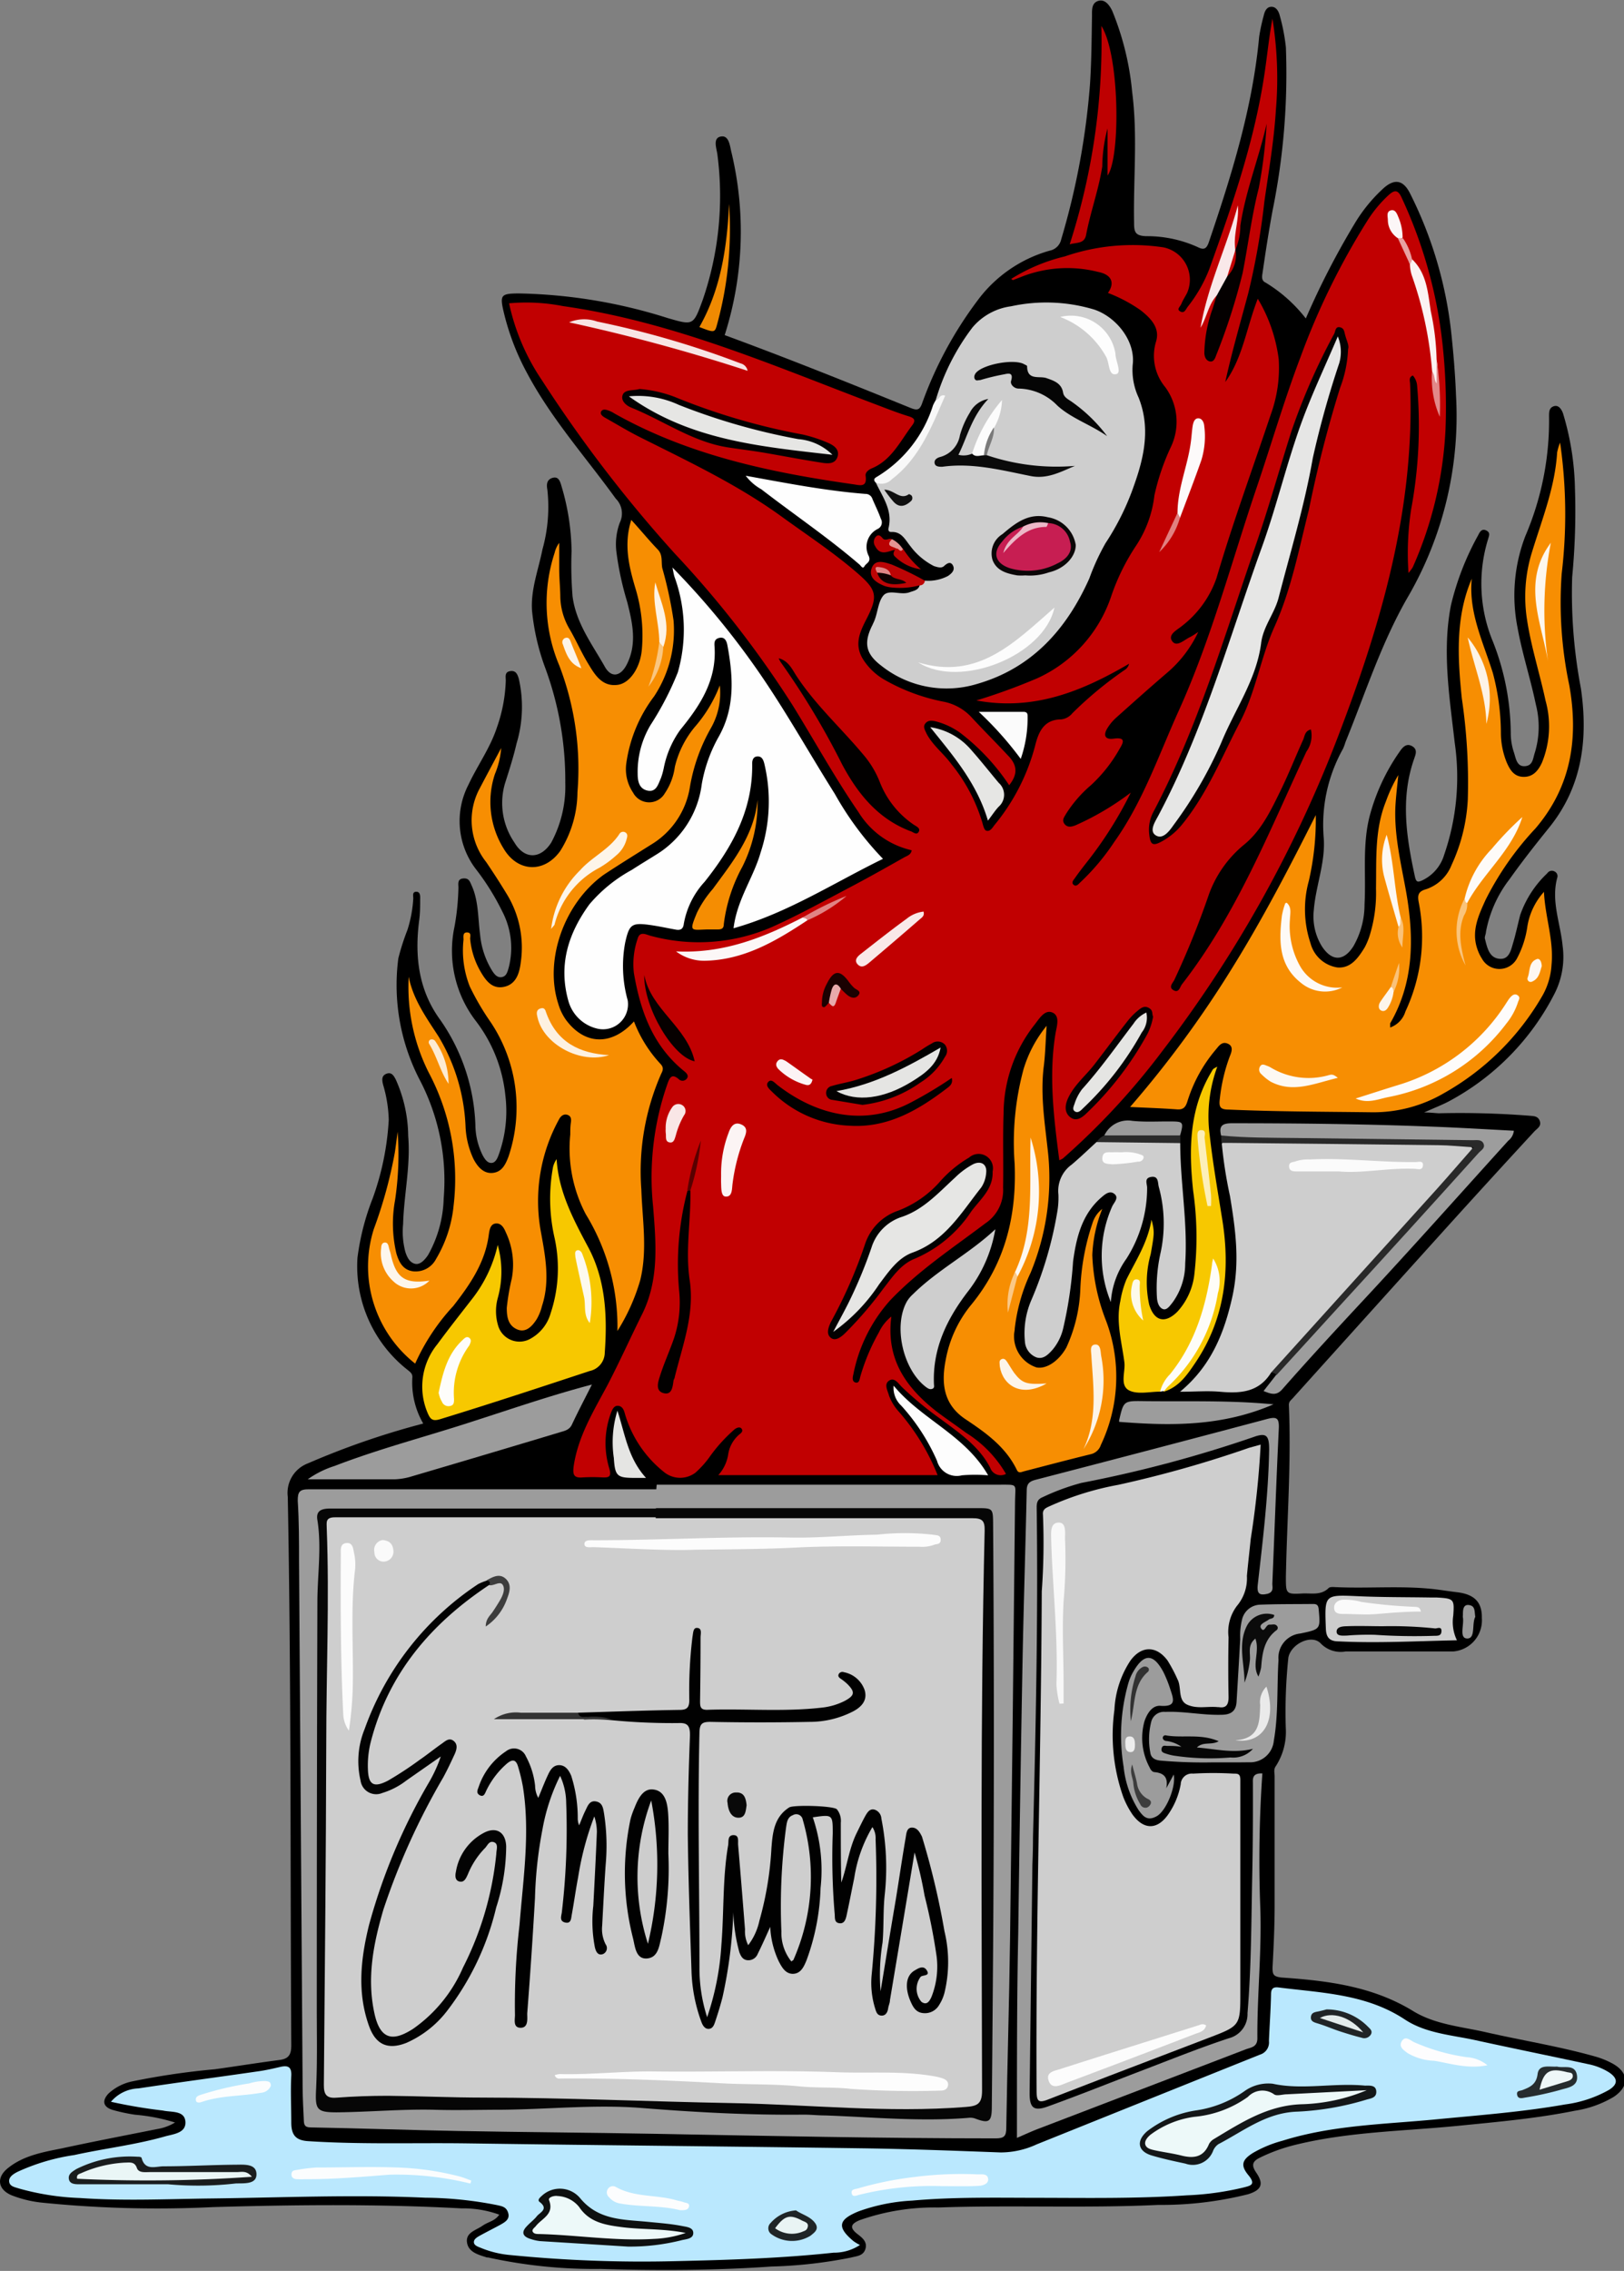 <svg xmlns="http://www.w3.org/2000/svg" viewBox="0 0 162.92 227.69">
    <rect x="0" y="0" width="162.92" height="227.69" fill="#808080" stroke="none"/>
    <defs>
        <style>.doll3-cls-1{fill:#c10001;}.doll3-cls-2{fill:#bae8fe;}.doll3-cls-3{fill:#cecece;}.doll3-cls-4{fill:#f78e02;}.doll3-cls-5{fill:#9c9c9c;}.doll3-cls-6{fill:#fefefe;}.doll3-cls-7{fill:#f7c800;}.doll3-cls-8{fill:#9d9d9d;}.doll3-cls-9{fill:#cdcdcd;}.doll3-cls-10{fill:#292929;}.doll3-cls-11{fill:#be0001;}.doll3-cls-12{fill:#fdfdfd;}.doll3-cls-13{fill:#e6e6e4;}.doll3-cls-14{fill:#f58d02;}.doll3-cls-15{fill:#fefdf8;}.doll3-cls-16{fill:#fbfbfb;}.doll3-cls-17{fill:#9b9b9b;}.doll3-cls-18{fill:#f08a02;}.doll3-cls-19{fill:#e5e5e3;}.doll3-cls-20{fill:#f8f8f8;}.doll3-cls-21{fill:#bd0405;}.doll3-cls-22{fill:#2a2a2a;}.doll3-cls-23{fill:#999;}.doll3-cls-24{fill:#bd0203;}.doll3-cls-25{fill:#b90102;}.doll3-cls-26{fill:#e49393;}.doll3-cls-27{fill:#030101;}.doll3-cls-28{fill:#010000;}.doll3-cls-29{fill:#020000;}.doll3-cls-30{fill:#040000;}.doll3-cls-31{fill:#040102;}.doll3-cls-32{fill:#f8e4e4;}.doll3-cls-33{fill:#fcf7f7;}.doll3-cls-34{fill:#fdfafa;}.doll3-cls-35{fill:#f9e8e9;}.doll3-cls-36{fill:#fcf4f4;}.doll3-cls-37{fill:#060000;}.doll3-cls-38{fill:#fbf3f3;}.doll3-cls-39{fill:#f9e8e8;}.doll3-cls-40{fill:#1b0101;}.doll3-cls-41{fill:#f9e6e6;}.doll3-cls-42{fill:#fcf3f4;}.doll3-cls-43{fill:#fcf6f7;}.doll3-cls-44{fill:#e28889;}.doll3-cls-45{fill:#e18384;}.doll3-cls-46{fill:#580000;}.doll3-cls-47{fill:#e08080;}.doll3-cls-48{fill:#e8aaab;}.doll3-cls-49{fill:#e8a1a2;}.doll3-cls-50{fill:#141718;}.doll3-cls-51{fill:#0e1010;}.doll3-cls-52{fill:#1a1d1e;}.doll3-cls-53{fill:#fbfdfe;}.doll3-cls-54{fill:#fcfdfe;}.doll3-cls-55{fill:#fdfdfe;}.doll3-cls-56{fill:#202426;}.doll3-cls-57{fill:#262c2e;}.doll3-cls-58{fill:#202527;}.doll3-cls-59{fill:#fcfcfc;}.doll3-cls-60{fill:#fdf5e9;}.doll3-cls-61{fill:#fdf1e1;}.doll3-cls-62{fill:#fdf6ec;}.doll3-cls-63{fill:#fdf3e6;}.doll3-cls-64{fill:#fdebd3;}.doll3-cls-65{fill:#fdf4e7;}.doll3-cls-66{fill:#fac67f;}.doll3-cls-67{fill:#fefcfb;}.doll3-cls-68{fill:#fefaf6;}.doll3-cls-69{fill:#fefbf8;}.doll3-cls-70{fill:#fdf7ee;}.doll3-cls-71{fill:#fdf9f3;}.doll3-cls-72{fill:#fdf8f2;}.doll3-cls-73{fill:#fdf3e5;}.doll3-cls-74{fill:#fac47b;}.doll3-cls-75{fill:#fef8f1;}.doll3-cls-76{fill:#fdf5ea;}.doll3-cls-77{fill:#fac279;}.doll3-cls-78{fill:#050505;}.doll3-cls-79{fill:#0a0a0a;}.doll3-cls-80{fill:#0b0607;}.doll3-cls-81{fill:#0f0f0f;}.doll3-cls-82{fill:#7a7a7a;}.doll3-cls-83{fill:#060606;}.doll3-cls-84{fill:#fbc886;}.doll3-cls-85{fill:#fefdfa;}.doll3-cls-86{fill:#fdfaee;}.doll3-cls-87{fill:#fcefb9;}.doll3-cls-88{fill:#fdfaea;}.doll3-cls-89{fill:#0b0b0b;}.doll3-cls-90{fill:#eaeaea;}.doll3-cls-91{fill:#313131;}.doll3-cls-92{fill:#3c3c3c;}.doll3-cls-93{fill:#ececec;}.doll3-cls-94{fill:#070707;}.doll3-cls-95{fill:#fafafa;}.doll3-cls-96{fill:#100202;}.doll3-cls-97{fill:#e08787;}.doll3-cls-98{fill:#e6e6e5;}.doll3-cls-99{fill:#edf9f9;}.doll3-cls-100{fill:#eaf6f6;}.doll3-cls-101{fill:#e3ebeb;}.doll3-cls-102{fill:#eef7f8;}.doll3-cls-103{fill:#e9f4f4;}.doll3-cls-104{fill:#c71e52;}.doll3-cls-105{fill:#ecb7c7;}.doll3-cls-106{fill:#010101;}.doll3-cls-107{fill:#030303;}.doll3-cls-108{fill:#343434;}.doll3-cls-109{fill:#3d3d3d;}.doll3-cls-110{fill:#090909;}</style>
    </defs>
    <g id="Layer_2" data-name="Layer 2">
        <g id="Layer_1-2" data-name="Layer 1">
            <path d="M50.09,222.05a10.53,10.53,0,0,0-3.78-.63c-8.3-.45-16.62-.37-24.93-.13a114.88,114.88,0,0,1-17-.43,11.69,11.69,0,0,1-3.23-.76c-1.36-.58-1.54-1.75-.39-2.69,1.56-1.28,3.51-1.62,5.41-2,3.18-.69,6.38-1.3,9.57-1.94a5,5,0,0,0,1.82-.66,18.57,18.57,0,0,0-4-.78,17.7,17.7,0,0,1-2.32-.5c-.93-.32-1-.93-.36-1.62a5,5,0,0,1,2.42-1.23,74.21,74.21,0,0,1,8.25-1.21c2.17-.3,4.33-.65,6.49-.93.91-.12,1.18-.52,1.18-1.46-.11-18.32,0-36.64-.35-55a3.16,3.16,0,0,1,2-3.35,79.57,79.57,0,0,1,11.59-4,8.19,8.19,0,0,1-1.09-4.66c0-.33-.17-.46-.39-.65a13.21,13.21,0,0,1-5.12-11.3,24.74,24.74,0,0,1,1.54-6A27.53,27.53,0,0,0,39,112.27a13.56,13.56,0,0,0-.57-3.52c-.12-.49-.16-.91.36-1.1s.74.26.92.6a14.08,14.08,0,0,1,1.24,5.65c.25,3-.43,5.88-.51,8.83a7.79,7.79,0,0,0,.24,2.84c.18.52.42,1,.94,1.14s1-.4,1.32-.87a12.2,12.2,0,0,0,1.57-5.68,21.77,21.77,0,0,0-2.3-11.69,20.65,20.65,0,0,1-2.25-12.38,23.46,23.46,0,0,1,.91-2.84,12.67,12.67,0,0,0,.59-3.17c0-.25-.12-.66.29-.67s.41.41.4.72c0,.72,0,1.45-.1,2.16-.46,3.59-.07,7,2.14,10a19.55,19.55,0,0,1,3.5,10.48,7,7,0,0,0,.75,3.1c.19.33.44.74.86.73s.61-.49.74-.85a12.84,12.84,0,0,0,.66-5.89,14.69,14.69,0,0,0-3-7.54,11.55,11.55,0,0,1-2.11-9.38,24.57,24.57,0,0,0,.4-3.92c0-.38-.13-.88.46-.94s.68.29.86.69c.71,1.56.63,3.26.85,4.91a8.37,8.37,0,0,0,1.17,3.58c.23.37.52.79,1,.71s.58-.54.69-.9a7.89,7.89,0,0,0-.63-5.68,24.45,24.45,0,0,0-2.58-4.16A7.93,7.93,0,0,1,47,78.67c.91-1.94,2.19-3.7,2.86-5.76a15.51,15.51,0,0,0,.88-4.67c0-.37-.14-.86.44-.95s.74.33.87.78a12.71,12.71,0,0,1-.23,6.48c-.31,1.35-.74,2.68-1.16,4a7,7,0,0,0,.95,5.93c1,1.7,2.62,1.68,3.69,0a11.87,11.87,0,0,0,1.41-6,32.63,32.63,0,0,0-2-11.48,22.81,22.81,0,0,1-1.34-5.81c-.13-2.12.65-4.08,1.05-6.11a15.79,15.79,0,0,0,.49-6c-.09-.47-.08-1,.53-1.17s.76.38.9.87a23.62,23.62,0,0,1,1,6.47,38.4,38.4,0,0,0,.1,4.55c.35,2.71,2,4.84,3.26,7.09.64,1.1,1.56.93,2.17-.25,1.07-2.09.58-4.2.05-6.29a30.63,30.63,0,0,1-1.08-5,6.22,6.22,0,0,1,.34-2.95,2.1,2.1,0,0,0-.41-2.41c-3-4.15-6.46-8-8.9-12.59a24.8,24.8,0,0,1-2.33-6.08c-.41-1.74-.29-1.88,1.44-1.9a52.36,52.36,0,0,1,15,2.47c2.57.74,2.57.78,3.52-1.83a32,32,0,0,0,1.48-14.48c-.06-.64-.53-1.73.33-1.89s.91,1,1.09,1.67A34.14,34.14,0,0,1,72.7,33.6c6.24,2.29,12.46,4.79,18.67,7.31.7.28.92.16,1.16-.54A39.07,39.07,0,0,1,98,30.22a13.58,13.58,0,0,1,7.31-5.09A1.47,1.47,0,0,0,106.46,24a74.29,74.29,0,0,0,2.88-15.44c.16-2.32.17-4.63.21-6.95,0-.58-.06-1.31.63-1.52s1.15.48,1.4,1a28.28,28.28,0,0,1,2,8.15c.56,4.34.11,8.7.19,13.05,0,.93.07,1.36,1.24,1.39a12.34,12.34,0,0,1,5.09,1.07c.55.27.89.34,1.16-.44,2.29-6.73,4.4-13.5,5.06-20.63a18.5,18.5,0,0,1,.45-2.09c.1-.46.3-.91.79-.91s.74.51.83.9A19.25,19.25,0,0,1,129,4.74a68.86,68.86,0,0,1-1.34,16.39c-.38,2.07-.7,4.15-1,6.22-.06.38-.14.79.33,1A14.81,14.81,0,0,1,131,31.93a79.84,79.84,0,0,1,4.88-9.48,15.71,15.71,0,0,1,2.94-3.6c1.14-1,2-.76,2.66.59a40.84,40.84,0,0,1,4.1,13.83c.23,2.14.41,4.28.49,6.43a36.12,36.12,0,0,1-4.69,19.91c-2.77,4.71-4.37,9.82-6.4,14.79a6.42,6.42,0,0,1-.24.66,15.6,15.6,0,0,0-1.94,9c.17,2.44-.81,4.78-1,7.2a5.72,5.72,0,0,0,.81,3.62c1,1.53,2.19,1.52,3.16,0a8.4,8.4,0,0,0,1.12-4.21c.16-3-.23-5.92.51-8.83a20.27,20.27,0,0,1,3-6.46c.3-.44.67-.9,1.26-.57s.35.85.2,1.29c-1.38,3.94-.77,7.85.08,11.77.13.61.3.6.76.39a4.14,4.14,0,0,0,2.18-2.56,23.84,23.84,0,0,0,1.06-11.21c-.52-4.59-1.28-9.18-.38-13.81a27.66,27.66,0,0,1,2.72-7c.15-.3.35-.72.81-.5s.29.53.18.92a15.14,15.14,0,0,0,.52,10.28,25.46,25.46,0,0,1,1.77,9.2,6.11,6.11,0,0,0,.32,1.87c.19.56.27,1.42,1.09,1.37s.81-.78,1-1.34a8.9,8.9,0,0,0,.11-4.83c-.54-2.61-1.38-5.14-1.85-7.77a16.59,16.59,0,0,1,.8-9.15,29.3,29.3,0,0,0,2.37-12c0-.42,0-.84.48-1s.78.32.92.71A27.7,27.7,0,0,1,158,49a68.92,68.92,0,0,1-.28,8.86,51.09,51.09,0,0,0,.88,11.18c.72,5,.16,9.77-3.16,13.9-1.38,1.71-2.74,3.43-4,5.21a12.27,12.27,0,0,0-2.37,5.29c0,.23-.16.48-.1.69.22.85.41,1.89,1.43,2s1.18-.89,1.41-1.64c.27-.91.46-1.84.7-2.76a10.51,10.51,0,0,1,2.71-4.17.55.55,0,0,1,.74-.18.51.51,0,0,1,.27.6c-.65,2.35.31,4.57.53,6.84a8.14,8.14,0,0,1-.79,4.77,25.24,25.24,0,0,1-10.65,10.85c-.69.36-1.43.64-2.45,1.1.69,0,1.09.07,1.49.08a89.67,89.67,0,0,1,9,.24c.45.05.92,0,1.11.53s-.25.74-.55,1.06q-4.47,4.84-8.9,9.74-7.68,8.51-15.33,17c-.18.2-.4.33-.39.69.25,5.75-.19,11.48-.3,17.23,0,1.66,0,1.75,1.61,1.66.89-.06,1.9.23,2.68-.55.13-.13.45-.1.69-.09,3.47.16,7-.2,10.42.27.59.08,1.17.17,1.77.24,1.75.21,2.52,1,2.49,2.59a3.13,3.13,0,0,1-2.87,3.35c-2,0-4.08,0-6.12,0-1.56,0-3.12,0-4.68,0a2.78,2.78,0,0,1-2.47-.78c-.9-1-3,0-3.27,1.39a52.09,52.09,0,0,0-.26,7.06,6.34,6.34,0,0,1-1,3.83c-.24.32-.12.69-.12,1,0,4.36,0,8.72,0,13.07,0,2-.1,4.08-.21,6.12,0,.69.08.9.87,1,4.61.32,9.15.86,13.24,3.37,2.19,1.34,4.8,1.55,7.27,2.11,3.63.83,7.32,1.41,10.91,2.42a8.33,8.33,0,0,1,1.86.75c1.63.92,1.63,2.3.06,3.33a10.8,10.8,0,0,1-3.89,1.38c-3.86.78-7.79,1.12-11.7,1.51-5.46.54-11,.59-16.34,1.91a17.42,17.42,0,0,0-3.56,1.29c-.75.37-.85.76-.37,1.47.79,1.14.58,1.76-.8,2.19a35.66,35.66,0,0,1-9,1.07c-7.35.35-14.71,0-22.07.26a22.55,22.55,0,0,0-7.84,1.25c-.88.35-1.17.73-.27,1.42.47.36,1,.77.79,1.48s-.87.72-1.45.87a46.36,46.36,0,0,1-8,.9c-5.71.4-11.43.41-17.14.24a49.75,49.75,0,0,1-11.27-1.15l-.11,0c-.85-.27-1.86-.52-2-1.51s.89-1.21,1.54-1.66S49.6,222.73,50.09,222.05Z"/>
            <path class="doll3-cls-1" d="M141.3,57.45a29.12,29.12,0,0,1,.26-6.35,45.78,45.78,0,0,0,.61-12.37,1.77,1.77,0,0,0-.43-1.08c-.44.17-.29.55-.28.82.51,12.46-2.9,24.12-7.3,35.56a125.53,125.53,0,0,1-17.53,31.32,71.52,71.52,0,0,1-10,10.8,2,2,0,0,1-.36.18c-.55-4.26-1.08-8.47-.38-12.72.12-.69.48-1.75-.31-2.09s-1.35.67-1.81,1.24a14.47,14.47,0,0,0-3.09,8.88c-.09,2.47,0,5-.05,7.43a4,4,0,0,1-1.77,3.58c-3.27,2.47-6.72,4.74-9.58,7.75a15.61,15.61,0,0,0-3.67,7.39c-.08.31-.15.74.23.83s.4-.38.48-.65a20.56,20.56,0,0,1,1.85-4.38A4.44,4.44,0,0,1,89.42,132c-.56,4.31,1.51,7.14,4.5,9.49,1,.76,2,1.43,3,2.17a11.91,11.91,0,0,1,4,4.12,1.12,1.12,0,0,1-1.59-.63c-1.12-2.17-3.12-3.5-5-4.9a34.77,34.77,0,0,1-3.86-3.19c-.35-.35-.74-1-1.28-.63s-.13,1,0,1.51a5,5,0,0,0,1,1.62,22.13,22.13,0,0,1,3.87,6.34h-22a4,4,0,0,0,1-2.13,3.27,3.27,0,0,1,1.1-1.94c.21-.16.41-.34.24-.58s-.51-.1-.72.07a15.77,15.77,0,0,0-2.56,2.85,9.63,9.63,0,0,1-1.36,1.49,2.55,2.55,0,0,1-3.16-.08,11.61,11.61,0,0,1-3.89-5.76c-.1-.38-.23-.83-.7-.87s-.64.5-.78.89a8.7,8.7,0,0,0-.1,5.41c.22.78,0,.91-.68.88a17.36,17.36,0,0,0-2,0c-.92.08-1-.31-.9-1.12.44-3,2-5.53,3.39-8.13,1.22-2.34,2.3-4.75,3.47-7.1,1.73-3.47,1.4-7.14,1.11-10.8A28.33,28.33,0,0,1,67,108.55c.24-.64.48-.86,1.08-.36a.54.54,0,0,0,.84-.07c.19-.29-.05-.53-.27-.71-3.15-2.54-4.4-6-5.06-9.86a7.83,7.83,0,0,1,.37-3.41c.22-.84.87-.42,1.36-.3a18.41,18.41,0,0,0,12.16-.91c2.76-1.24,5.41-2.72,8.1-4.13,1.72-.91,3.42-1.87,5.12-2.83.3-.17.69-.26.76-.72a8.45,8.45,0,0,1-5.34-3.83c-2.38-3.46-4.4-7.14-6.6-10.7a102.79,102.79,0,0,0-11.81-15.2A135.3,135.3,0,0,1,54.37,38.13a22,22,0,0,1-3.3-7.72,19.22,19.22,0,0,1,5.41.28c11,1.56,21,5.93,31.25,9.81,1.12.42,2.23.87,3.37,1.22.6.18.83.38.4.94-1.19,1.58-2.06,3.46-4,4.28-.35.14-.72.42-.66.78.17,1.18-.58.93-1.21.84-8.36-1.19-16.55-2.91-24-7.11a2.65,2.65,0,0,0-.53-.27c-.27-.1-.61-.21-.78.06s.13.5.38.64c1.14.64,2.27,1.33,3.44,1.92,4.88,2.45,9.84,4.78,14.28,8,2.55,1.85,5.19,3.58,7.58,5.65,1.94,1.68,2.13,2.29.92,4.63-.66,1.28-1.22,2.51-.39,3.94a6.2,6.2,0,0,0,2.21,2.14,19.4,19.4,0,0,0,6,2.21A5.19,5.19,0,0,1,97.54,72c1.17,1.26,2.39,2.47,3.56,3.73,1,1,1,1.92.14,3a21.68,21.68,0,0,0-4.88-5.23,7.3,7.3,0,0,0-2.47-1.17c-.44-.11-.81-.12-1.07.22s0,.69.13,1c.62,1.19,1.72,2,2.49,3.06a17,17,0,0,1,3.11,5.87c.08.29.18.73.38.8.39.14.63-.29.83-.55a20.79,20.79,0,0,0,4.07-7.91c.32-1.29.81-2.68,2.62-2.69a1.69,1.69,0,0,0,1.13-.62,38.23,38.23,0,0,1,5.35-4.41,1,1,0,0,0,.34-.55c-4.69,2.74-9.53,4.75-15.32,3.68A60.55,60.55,0,0,0,104.07,68a13.87,13.87,0,0,0,7.37-8.11A21.76,21.76,0,0,1,114,54.67a11.51,11.51,0,0,0,1.81-5,22.94,22.94,0,0,1,1.65-4.85,5.87,5.87,0,0,0-.56-6,4.91,4.91,0,0,1-.92-4.59c.41-1.37-.55-2.34-1.56-3.13a15,15,0,0,0-3.27-1.73c.71-1,.39-1.84-1-2.11a12.58,12.58,0,0,0-7.41.39l-1.11.43s-.06,0-.18-.12a18,18,0,0,1,5.37-2.25,20.89,20.89,0,0,1,9.89-.91,3.31,3.31,0,0,1,2.38,4.57c-.18.36-.41.69-.56,1.06s-.53.57-.12.8.55-.22.74-.47A14.58,14.58,0,0,0,121.31,27c2.23-6.21,4.4-12.43,5.45-19,.33-2,.51-4.08.89-6.13A37.41,37.41,0,0,1,128,11c-.19,3.09-.72,6.16-1.16,9.23a72.69,72.69,0,0,1-1.61,9.15c-.8,3-1.65,5.91-2.31,8.92,1.76-2.44,2.12-5.43,3.26-8.35a15.63,15.63,0,0,1,2.1,6.06,13.7,13.7,0,0,1-.82,5.62c-1.82,5.44-3.8,10.82-5.42,16.33a10.34,10.34,0,0,1-3.45,4.79c-.46.39-1.47.86-1,1.53s1.24-.17,1.85-.43a8.85,8.85,0,0,0,.77-.49,12.13,12.13,0,0,1-3.12,4.09c-1.73,1.48-3.43,3-5.13,4.52a4.75,4.75,0,0,0-.84,1c-.48.75-.27,1.21.6,1.09,1.22-.17,1,.36.61,1a14.79,14.79,0,0,1-2.88,3.66,12.61,12.61,0,0,0-2.51,2.89c-.16.3-.45.61-.15,1s.71.29,1.1.14a27.64,27.64,0,0,0,5.55-3.28,39.17,39.17,0,0,1-4.2,6.71c-.49.63-1,1.27-1.44,1.91-.15.19-.33.42-.1.62s.44,0,.61-.18a22.7,22.7,0,0,0,3.47-4.11c2.86-4,4.46-8.71,6.48-13.18,3.28-7.25,5.29-14.93,7.83-22.42,1.47-4.34,2.75-8.73,4.37-13a72.52,72.52,0,0,1,6.67-13.62,12.57,12.57,0,0,1,2.21-2.67c.55-.49.9-.51,1.25.24a46.66,46.66,0,0,1,4,13.68,58.11,58.11,0,0,1,.42,9.68,38.51,38.51,0,0,1-3.28,13.74A4.16,4.16,0,0,1,141.3,57.45Z"/>
            <path class="doll3-cls-2" d="M11.13,210.73a3.79,3.79,0,0,1,2.75-1.34c4-.6,8-1.13,12-1.71.74-.1,1.48-.27,2.21-.44s1.18-.08,1.13.88c-.08,1.55,0,3.12,0,4.68,0,1.27.45,1.81,1.73,1.88,5.27.34,10.55.15,15.83.22,13.35.19,26.71.31,40.06.5,4.52.07,9,.24,13.55.41A8.62,8.62,0,0,0,104,215c7.47-3,14.93-6,22.41-9a1.27,1.27,0,0,0,.89-1.36c.06-1.55.18-3.11.21-4.67,0-.59.22-.77.77-.7,4.35.55,8.79.65,12.67,3.22,2.08,1.37,4.64,1.54,7,2.05,3.79.83,7.59,1.6,11.39,2.42a6.18,6.18,0,0,1,2.09.83c.88.59.9,1.17,0,1.74A12.17,12.17,0,0,1,157,211c-4.31.76-8.67,1.08-13,1.5-5.13.49-10.34.57-15.32,2.13a12.05,12.05,0,0,0-3,1.24c-1.09.69-1.25,1.24-.44,2.22s.17,1.06-.51,1.24a29.21,29.21,0,0,1-5.66.78c-5,.34-9.91.26-14.87.25-4.23,0-8.47-.1-12.7.28a18.57,18.57,0,0,0-5.35,1.07c-2.07.84-2.21,1.59-.52,3a4.89,4.89,0,0,0,.64.38,4.72,4.72,0,0,1-2.64.77c-5.29.57-10.59.73-15.9.85a133.87,133.87,0,0,1-16.51-.61,10,10,0,0,1-2.88-.68c-.33-.14-.79-.26-.8-.61s.41-.55.73-.73c.63-.34,1.26-.66,1.89-1,.46-.26,1-.54.83-1.17s-.6-.7-1.08-.81a38.15,38.15,0,0,0-7.23-.75c-7.28-.34-14.56,0-21.83.08-4.28.06-8.55.25-12.82-.05a25.84,25.84,0,0,1-6.11-.95c-.42-.14-.94-.2-1-.69s.47-.8.87-1a20.78,20.78,0,0,1,5.67-1.67c3-.66,6-1,9-1.84.86-.26,2.21-.32,2.14-1.49s-1.43-.94-2.25-1.13A51.68,51.68,0,0,1,11.13,210.73Z"/>
            <path class="doll3-cls-3" d="M126.47,144.84a91.35,91.35,0,0,1-1,9.48c-.12,1.23-.27,2.46-.38,3.69a4.28,4.28,0,0,1-1,3,4.34,4.34,0,0,0-.84,3.15q-.06,3,0,6c0,.76-.24,1.13-1,1h-.12c-1-.1-2,.2-3-.23s-.57-1.73-1-2.55a15.32,15.32,0,0,0-1-1.89c-1.12-1.51-2.62-1.5-3.72,0a9.76,9.76,0,0,0-1.61,4.94,18.62,18.62,0,0,0,.88,8.72,8.49,8.49,0,0,0,.94,1.79c1.13,1.55,2.48,1.53,3.56,0a7.68,7.68,0,0,0,1.27-3.05,1.11,1.11,0,0,1,1.23-1.06,34.39,34.39,0,0,1,4.06,0c.44,0,.69,0,.69.63,0,7.09,0,14.19,0,21.28,0,3.36,0,3.37-3.17,4.58-5.37,2.06-10.75,4.09-16.11,6.18-1,.4-1.15.14-1.16-.84-.1-16.71.45-33.41.52-50.11a67.56,67.56,0,0,0,.12-7.66c-.06-.55.27-.69.64-.86a29.64,29.64,0,0,1,6.93-2.16,115,115,0,0,0,13.11-3.71Z"/>
            <path class="doll3-cls-4" d="M63.33,52.13c1,1.09,1.8,2.08,2.69,3,.49.54.3,1.22.42,1.83a40.74,40.74,0,0,1,1.13,5.24,12,12,0,0,1-1.95,7.62,14.4,14.4,0,0,0-2.78,6.65,4.21,4.21,0,0,0,.67,3,1.82,1.82,0,0,0,3.19.06,6.2,6.2,0,0,0,1-2.64,9.81,9.81,0,0,1,2-4,13.93,13.93,0,0,0,2.51-4.17A7.1,7.1,0,0,1,71.32,73a17.93,17.93,0,0,0-2.11,5.92,8.23,8.23,0,0,1-3.9,5.77c-1.59,1-3.2,2-4.72,3-4,2.86-6,8.56-4.59,12.93a5.4,5.4,0,0,0,.76,1.61c1.89,2.57,4.61,2.65,6.84.18a13.14,13.14,0,0,0,2.63,4.23c.36.36.3.64.11,1a24.3,24.3,0,0,0-2,11.64c.1,3,.63,6.05-.11,9.07a20,20,0,0,1-2.29,5.1,21.57,21.57,0,0,0-3.17-11.7,14.12,14.12,0,0,1-1.56-8c0-.39,0-.79.06-1.19s0-.68-.37-.79-.67.15-.84.5a17,17,0,0,0-1.84,11c.46,2.55,1,5.11.15,7.68a4.93,4.93,0,0,1-.53,1.32c-.47.73-1.11,1.41-2,1s-1-1.28-1-2.14a22.42,22.42,0,0,1,.5-2.93,7.58,7.58,0,0,0-.6-4.65c-.18-.44-.46-.93-1-.88s-.63.62-.7,1.1c-.36,2.81-1.87,5-3.57,7.18a21.3,21.3,0,0,0-3.82,5.77,12.41,12.41,0,0,1-4.15-13.49,45.49,45.49,0,0,0,2.11-7.68c.09-.59.16-1.17.28-2.08a30.89,30.89,0,0,1-.26,6.88,13,13,0,0,0,.14,5.34c.26.85.65,1.66,1.71,1.78a2.31,2.31,0,0,0,2.27-1.25,12.9,12.9,0,0,0,1.76-5.39A22.72,22.72,0,0,0,43,107.52,19.11,19.11,0,0,1,41,97.93c.45,2.29,1.78,4.11,3,6a19,19,0,0,1,2.7,8.93,8.49,8.49,0,0,0,.8,3.34c.4.77,1,1.49,1.92,1.4S50.7,116.78,51,116a15.39,15.39,0,0,0-1.76-13.49,25.88,25.88,0,0,1-2.11-3.6,9.81,9.81,0,0,1-.63-4.69c0-.29-.1-.75.37-.73s.27.43.3.68a8,8,0,0,0,1,3.17c.53.93,1.18,1.87,2.41,1.6s1.54-1.42,1.67-2.5a10.26,10.26,0,0,0-1.4-6.78c-.66-1.09-1.36-2.17-2.07-3.22A6.73,6.73,0,0,1,48.15,79c.65-1.24,1.32-2.49,2.13-4a8.46,8.46,0,0,1-.63,2.61,8.87,8.87,0,0,0,.88,7.48c1.41,2.37,4.07,2.48,5.68.22a11.23,11.23,0,0,0,1.72-5.88,28.87,28.87,0,0,0-1.82-12.7,16.07,16.07,0,0,1-.47-11.3,2.73,2.73,0,0,1,.46-1c0,.88,0,1.76,0,2.64s.1,1.83.11,2.75a6.61,6.61,0,0,0,.95,3.29c.64,1.1,1.15,2.28,1.81,3.37S60.36,68.9,62,68.66c1.23-.19,2.24-1.77,2.39-3.53A16.17,16.17,0,0,0,63.75,59C63.1,56.81,62.55,54.59,63.33,52.13Z"/>
            <path class="doll3-cls-4" d="M132,81.72a27.55,27.55,0,0,1-.7,6.61,10.7,10.7,0,0,0,.17,6.24A3.31,3.31,0,0,0,134.16,97c1.37.12,2.12-1,2.74-2a7,7,0,0,0,.47-1.09,14.37,14.37,0,0,0,.67-4.83c.05-3-.14-5.91,1-8.74a14.7,14.7,0,0,1,1.24-2.63c-.12,1.18-.22,2-.28,2.92-.19,3,.57,6,1.08,8.88.79,4.56.76,9-1.62,13.1,0,.08,0,.21,0,.41a2.45,2.45,0,0,0,1.53-1.6,17.69,17.69,0,0,0,1.34-10.94c-.16-.81,0-1.12.78-1.34a4.15,4.15,0,0,0,2.51-2.41,17.66,17.66,0,0,0,1.63-6.57,57.37,57.37,0,0,0-.6-10.14c-.41-4-.67-8.11,1-12-.34,3.41,1.16,6.38,2.12,9.48a23.6,23.6,0,0,1,.8,6,7.94,7.94,0,0,0,.57,2.91c.32.74.72,1.46,1.69,1.48s1.49-.63,1.86-1.43a9.59,9.59,0,0,0,.36-6.21c-.58-2.71-1.44-5.36-1.86-8.12a15.06,15.06,0,0,1,.52-6.84c1-3.26,2.29-6.45,2.5-9.91a5,5,0,0,1,.3-1,50.25,50.25,0,0,1,.16,13.13,40.09,40.09,0,0,0,.76,11.19c.94,5.28.22,10.14-3.4,14.37a30.32,30.32,0,0,0-5,7.16c-.68,1.51-1.42,3.06-.86,4.81a4.41,4.41,0,0,0,.5,1.08,2,2,0,0,0,3.5,0,9.61,9.61,0,0,0,1.06-3.26,6.79,6.79,0,0,1,1.66-3.44c.12,2.53,1,4.86.76,7.31a7.09,7.09,0,0,1-.89,3.06,26.25,26.25,0,0,1-9.93,9.83,14,14,0,0,1-7.19,1.9c-4.79-.06-9.59-.06-14.38-.27-.82,0-1-.24-.89-1.06a17.42,17.42,0,0,1,1-4.27c.17-.41.41-1-.18-1.27s-.9.2-1.19.55a14.75,14.75,0,0,0-2.87,5.2c-.18.59-.4.88-1.06.83-1.5-.11-3-.16-4.7-.24a107.16,107.16,0,0,0,10.32-14.06C126.75,92,129.4,86.89,132,81.72Z"/>
            <path class="doll3-cls-3" d="M93.87,40.13a22.45,22.45,0,0,1,3.69-7.3,6.1,6.1,0,0,1,3.87-2.12,16.65,16.65,0,0,1,8.35.33c2.19.74,4.16,3.15,3.85,5.56a6.54,6.54,0,0,0,.59,3.25c1.2,3,.58,5.91-.43,8.75a25.83,25.83,0,0,1-2.89,5.87A23,23,0,0,0,109.28,58C107,63.1,103.52,67,98,68.58a10.53,10.53,0,0,1-9.61-1.85c-1.52-1.16-1.75-2.23-.93-3.94a3.13,3.13,0,0,0,.15-.32c.45-.89.44-2.07,1-2.75s1.75,0,2.65-.34c.41-.15.86-.2,1-.69a.7.7,0,0,1,.54-.47,4.28,4.28,0,0,0,2.3-.47c.43-.29.73-.63.49-1.07s-.62-.17-.89.08-.69.09-1,0a6.8,6.8,0,0,1-2.37-2c-.51-.62-.88-1.48-1.92-1.42-.28,0-.32-.21-.27-.4.43-1.77-.6-3.11-1.28-4.56,2-.56,3.19-2.09,4.25-3.74,1-1.48,1.56-3.13,2.36-4.69.12-.09-.15-.17,0,0s0,.05-.05.1S94.08,40.3,93.87,40.13Z"/>
            <path class="doll3-cls-5" d="M65.88,148.86h34.31c2,0,1.66-.14,1.64,1.64q-.22,21.9-.5,43.79c-.08,6.35-.28,12.71-.38,19.06,0,.84-.23,1.05-1.07,1.05-11.44,0-22.87-.25-34.3-.46-6.52-.12-13-.16-19.56-.28-5-.09-9.9-.27-14.86-.36-.61,0-.66-.29-.68-.7-.05-1.08-.11-2.15-.12-3.23L30,156.58c0-2,0-4.08-.13-6.11,0-.87.16-1.15,1.1-1.15,8,0,15.92,0,23.87,0h11Z"/>
            <path class="doll3-cls-6" d="M73.59,93.07c.35-2.89,2-5.08,2.71-7.58a16.32,16.32,0,0,0,.37-8.95c-.1-.39-.26-.71-.67-.7s-.55.34-.54.75c.07,4.61-2,8.34-4.77,11.82a8.36,8.36,0,0,0-2.09,4.21c-.06.52-.32.67-.79.59-.89-.16-1.79-.36-2.69-.48-1.78-.24-2,0-2.4,1.77a12.73,12.73,0,0,0,.25,5.79,2.51,2.51,0,0,1-3.11,2.83,3.94,3.94,0,0,1-2.85-2.8c-1-3.59,0-6.74,2.12-9.65a14.93,14.93,0,0,1,4.25-3.45c.8-.52,1.6-1,2.43-1.52a9.7,9.7,0,0,0,4.59-7.07,14.87,14.87,0,0,1,1.71-4.78c1.64-2.91,1.45-6,.86-9.17-.07-.35-.23-.84-.78-.73s-.53.5-.51.84c.25,3.38-1.44,5.95-3.44,8.39A9.81,9.81,0,0,0,66.59,77a6.78,6.78,0,0,1-.28,1c-.27.6-.46,1.45-1.34,1.27s-1-1-1-1.7a9.15,9.15,0,0,1,1.3-4.89A30.42,30.42,0,0,0,68,67.41a15.49,15.49,0,0,0-.34-9.59c-.07-.22-.1-.45-.2-.92a80,80,0,0,1,8.23,9.87c2.92,4.13,5.37,8.56,8.06,12.83a31.6,31.6,0,0,0,4.83,6.51C83.62,88.53,79,91.55,73.59,93.07Z"/>
            <path class="doll3-cls-3" d="M127.53,137.6c-1.22,2-3.09,2.13-5.15,1.94-1.25-.11-2.51,0-4,0,3.12-2.57,4.43-5.89,5.23-9.44s.34-6.8-.22-10.19a44.41,44.41,0,0,1-.82-5.25c.34-.48.85-.41,1.31-.39,7.27.34,14.53.2,21.8.26.71,0,1.67,0,2,.58s-.53,1.27-1,1.78c-3.25,3.68-6.56,7.29-9.86,10.92-2.39,2.63-4.78,5.26-7.1,8A6,6,0,0,1,127.53,137.6Z"/>
            <path class="doll3-cls-4" d="M105,102.85c-.11,1.54-.13,2.77-.28,4-.39,3,.14,6,.44,8.92a24.86,24.86,0,0,1-1.76,11.82,18,18,0,0,0-1.6,5.61c0,.23-.08.47-.07.71a3.27,3.27,0,0,0,2.25,3.19c1,.2,2.25-.65,3-2a15.36,15.36,0,0,0,1.4-5.88,23.45,23.45,0,0,1,1.2-6.53,2.88,2.88,0,0,1,1-1.48,14,14,0,0,0-1,4.62,19.93,19.93,0,0,0,1.39,6.62,15.9,15.9,0,0,1-.53,12.42,1.38,1.38,0,0,1-1,.93c-2.25.55-4.48,1.14-6.72,1.72-.28.08-.54.22-.71-.14-1.11-2.3-3.1-3.72-5.13-5.07-2.28-1.51-2.46-3.68-2-6a12.11,12.11,0,0,1,2.61-5.56c3.35-4.12,4.51-8.86,4.3-14.06a28.09,28.09,0,0,1,.89-9.48A12.51,12.51,0,0,1,105,102.85Z"/>
            <path class="doll3-cls-5" d="M126.64,177.81a125.9,125.9,0,0,0-.22,13.15c.19,4.48-.31,8.94-.28,13.41,0,.89-.66.91-1.16,1.1q-10.44,4-20.9,8c-.67.26-1.31.56-2.06.88,0-.75,0-1.4,0-2.05,0-6.16,0-12.32.13-18.48q.18-13.84.44-27.7c.11-5.55.29-11.11.41-16.66,0-.7.26-.93.92-1.1q11.58-3,23.13-6.07c1-.27,1.29-.16,1.24.94-.25,5.18-.43,10.37-.65,15.56,0,.34.16.81-.45,1-.86.21-1.13,0-1-1,.51-4.48,1.06-9,1.13-13.48,0-1.41-.29-1.7-1.62-1.21a126.5,126.5,0,0,1-17.21,4.58,22.63,22.63,0,0,0-3.91,1.44c-.45.19-.58.47-.58,1,.15,11-.09,22.06-.37,33.09q0,1.38-.06,2.76-.14,11.44-.28,22.9c0,1.46.4,1.85,1.83,1.33,3.14-1.13,6.24-2.38,9.36-3.57,2.93-1.12,5.83-2.29,8.8-3.27a2.49,2.49,0,0,0,1.87-2.51c.39-4.7.38-9.42.48-14.13.06-3,.07-6,.06-9C125.66,178.11,125.82,177.78,126.64,177.81Z"/>
            <path class="doll3-cls-7" d="M49.93,124.82a9.88,9.88,0,0,1,0,5.35A5,5,0,0,0,50,133a2.23,2.23,0,0,0,3.24,1.21,4.21,4.21,0,0,0,2-2.54,14.25,14.25,0,0,0,.37-7.66,17.61,17.61,0,0,1-.13-7,2.32,2.32,0,0,1,.36-.79c.2,3.26,1.66,6,3.16,8.81,1.78,3.31,1.93,7,1.67,10.6a1.9,1.9,0,0,1-1.51,1.83c-5,1.65-10,3.3-15,4.83-.79.24-1,0-1.28-.67a6.72,6.72,0,0,1,1-6.85c1.11-1.51,2.29-3,3.43-4.47A13.61,13.61,0,0,0,49.93,124.82Z"/>
            <path class="doll3-cls-3" d="M118.4,114.6c0,4,.77,8,.5,12.08a6.63,6.63,0,0,1-1.26,3.9c-.27.33-.59.84-1,.66s-.56-.72-.58-1.22a16.16,16.16,0,0,1,.34-4.28,13.85,13.85,0,0,0-.15-6.74c-.11-.39,0-1.11-.75-1s-.42.69-.42,1.09a13.23,13.23,0,0,1-2.08,7.12,8.36,8.36,0,0,0-1.56,4.34,12.19,12.19,0,0,1,.13-9.58c.18-.4.72-.87.22-1.27s-1,.1-1.43.47c-1.85,1.69-2.39,3.95-2.71,6.32a41.31,41.31,0,0,1-1,6.73,5.14,5.14,0,0,1-1.06,2.11c-.43.47-.92,1-1.63.76a1.82,1.82,0,0,1-1.14-1.57,8.42,8.42,0,0,1,.61-4.09,38.2,38.2,0,0,0,2.63-8.89,8.25,8.25,0,0,0,.12-1.78,3.25,3.25,0,0,1,1.34-3c.85-.72,1.66-1.5,2.48-2.25a4.29,4.29,0,0,1,2-.29c1.66,0,3.32,0,5,0A1.82,1.82,0,0,1,118.4,114.6Z"/>
            <path class="doll3-cls-7" d="M116.38,139.53c-1,0-2.24.3-3.08-.11-1-.49-.39-1.86-.5-2.81-.25-2-.87-4.05-.41-6.15a9.82,9.82,0,0,1,.61-2.17c.93-1.89,2.12-3.65,2.52-6,.33,1.25.27,1.43-.08,3.45a10.4,10.4,0,0,0-.15,5.08c.51,1.65,1.59,1.92,2.82.7a6.65,6.65,0,0,0,1.72-3.87,32.4,32.4,0,0,0-.13-8.23c-.45-4.14-.41-8.2,1.82-11.93a3,3,0,0,1,.18-.3,2.44,2.44,0,0,1,.42-.24,14.44,14.44,0,0,0-.76,6.89c.32,2.85.82,5.68,1.27,8.51.8,5.05.24,9.85-2.65,14.19-.83,1.23-1.67,2.53-3.25,3,0-.73.61-1.08,1-1.53a15.47,15.47,0,0,0,4.18-10.87A23,23,0,0,1,116.38,139.53Z"/>
            <path class="doll3-cls-8" d="M122.5,113.85c-.25-1,.15-1.24,1.16-1.23,6.68,0,13.35.08,20,.34,2.73.1,5.47.27,8.21.41a1.46,1.46,0,0,1-.56,1c-4.86,5.36-9.67,10.77-14.6,16.06-2.72,2.92-5.43,5.86-8.07,8.86-.61.7-1.16.46-1.88.18l1.26-1.61a19.86,19.86,0,0,1,3.22-4c4.75-5.22,9.5-10.44,14.18-15.72.77-.87,1.69-1.59,2.39-2.52.56-.75.48-1-.41-1-.52,0-1-.11-1.56-.1-5.58.06-11.17-.23-16.76-.19a38.8,38.8,0,0,1-5.49-.18A1.8,1.8,0,0,1,122.5,113.85Z"/>
            <path class="doll3-cls-5" d="M59.38,138.82c-.71,1.41-1.38,2.68-2,4-.24.53-.69.63-1.13.76q-7.44,2.24-14.89,4.43a6.64,6.64,0,0,1-1.76.31c-2.87,0-5.75,0-8.73,0a9.73,9.73,0,0,1,2.7-1.34c4.62-1.78,9.41-3,14.12-4.55C51.52,141.2,55.31,139.89,59.38,138.82Z"/>
            <path class="doll3-cls-5" d="M121.67,176.7a48.85,48.85,0,0,1-5.27-.18c-.59-.06-.94-.31-1-.8a7.12,7.12,0,0,1,.09-3.08,1.31,1.31,0,0,1,1.41-1c1.88-.08,3.73.34,5.61.29.91,0,1.47-.31,1.54-1.26q.19-3.15.37-6.32a6.86,6.86,0,0,1,.19-2,1.92,1.92,0,0,1,1.83-1.46c1.75-.07,3.51-.05,5.27-.07.36,0,.54.08.58.53.18,2,.2,2-1.84,2.43a2.44,2.44,0,0,0-2.19,2.65c-.17,2.7,0,5.42-.47,8.1a2.38,2.38,0,0,1-2.51,2.16C124.07,176.71,122.87,176.7,121.67,176.7Z"/>
            <path class="doll3-cls-3" d="M99.85,123.25a14,14,0,0,1-2.7,6.18c-2.12,2.74-3.59,5.72-3.46,9.29,0,.18.09.42-.14.52s-.42,0-.64-.16c-2.32-1.74-3.32-6.11-1.93-8.59a3.25,3.25,0,0,1,.61-.73C94.09,127.29,97.27,125.68,99.85,123.25Z"/>
            <path class="doll3-cls-6" d="M74.81,47.7c4,.72,7.94,1.5,12,1.82a.72.72,0,0,1,.71.5c.27.65.6,1.29.85,2a.72.72,0,0,1-.29,1,2,2,0,0,0-.91,2.76c.21.59-.28.68-.45,1s-.36-.07-.5-.18c-3.14-2.7-6.55-5-9.84-7.54A5.07,5.07,0,0,1,74.81,47.7Z"/>
            <path class="doll3-cls-5" d="M117,179.3l.75-1.38c.24,1.24-.76,3.65-1.71,4.18s-1.37,0-1.82-.62a10,10,0,0,1-1.5-4.35,19.15,19.15,0,0,1,.48-8.38,5.06,5.06,0,0,1,.52-1.19c1.06-1.81,2-1.78,3,.1a12.17,12.17,0,0,1,.7,1.76c.34,1,.58,1.72-1,1.61-.83-.06-1.34.76-1.61,1.56a6.24,6.24,0,0,0,.52,4.62c.1.23.25.45.5.47C116.88,177.78,117.19,178.31,117,179.3Z"/>
            <path class="doll3-cls-9" d="M146.16,164.46c-4,.08-7.94.3-11.85.11-.89,0-1.27-.35-1.3-1.28-.13-3.44-.16-3.4,3.23-3.25,2.43.11,4.86.09,7.29.13h.6c1.74.1,1.78.16,1.66,1.82A4.19,4.19,0,0,0,146.16,164.46Z"/>
            <path class="doll3-cls-10" d="M122.5,113.85c2.51.24,5,.22,7.54.25l17.73.22c.39,0,.87-.1,1.06.35s-.24.65-.47.9q-7,7.77-14.1,15.51c-2.06,2.27-4.14,4.53-6.21,6.8-.11-.21-.32-.24-.52-.28q8.34-9.22,16.68-18.46c1.17-1.3,2.3-2.63,3.61-4.11-1.31-.08-2.4-.2-3.49-.21q-10.54-.13-21.07-.23c-.24,0-.48,0-.72,0Z"/>
            <path class="doll3-cls-11" d="M107.31,24.5a66.08,66.08,0,0,0,3.18-21.9c1.85,2.92,1.93,13.19.62,15V12.88a15.17,15.17,0,0,0-.53,3.81c-.36,2.33-1.18,4.54-1.62,6.85C108.79,24.47,108,24.29,107.31,24.5Z"/>
            <path class="doll3-cls-5" d="M127.76,140.8c-5.15,2.23-10.3,2.17-15.48,1.76a.36.36,0,0,1,0-.19c.44-1.9.45-1.92,2.43-1.89,4,.05,8.06-.08,12.08.24Z"/>
            <path class="doll3-cls-12" d="M99.13,147.92a16,16,0,0,0-2.63,0A2.05,2.05,0,0,1,94,146.46a20.38,20.38,0,0,0-3.59-5.53,2.42,2.42,0,0,1-.76-2C92.47,142.34,96.8,143.86,99.13,147.92Z"/>
            <path class="doll3-cls-13" d="M93.32,72.91a6.69,6.69,0,0,1,4.11,2.28c.95,1.07,1.84,2.2,2.76,3.3a1.59,1.59,0,0,1,0,2.39c-.35.37-.63.81-1.08,1.4C98,78.51,95.61,75.76,93.32,72.91Z"/>
            <path class="doll3-cls-14" d="M76,80.2a14.36,14.36,0,0,1-1.54,6.73,16.11,16.11,0,0,0-1.85,5.74c0,.45-.26.52-.62.52s-.72,0-1.07,0c-1.64.05-1.8.26-1-1.68a10.87,10.87,0,0,1,1.59-2.38C73.48,86.43,75.64,83.8,76,80.2Z"/>
            <path class="doll3-cls-15" d="M116.38,139.53a3.81,3.81,0,0,1,1-1.75c2.59-3.21,3.66-7,4.21-11,0-.19.07-.37.11-.6a4.2,4.2,0,0,1,.48,3.47,16.26,16.26,0,0,1-5,9.36,4.11,4.11,0,0,0-.38.45Z"/>
            <path class="doll3-cls-16" d="M102.4,76.09a34.31,34.31,0,0,0-4.21-4.72h4.46c.51,0,.43.31.44.63A12.44,12.44,0,0,1,102.4,76.09Z"/>
            <path class="doll3-cls-17" d="M110.79,113.84a2.61,2.61,0,0,1,2.8-1.46c1.25.13,2.53.05,3.8.06s1.4,0,1,1.39C117.35,114.37,111.83,114.37,110.79,113.84Z"/>
            <path class="doll3-cls-18" d="M73.14,20.45a36,36,0,0,1-1.2,12.07c-.23.86-.27.85-1.78.27C72.32,29,72.94,24.75,73.14,20.45Z"/>
            <path class="doll3-cls-19" d="M64.81,148.18h-1c-1.89,0-2.11-.12-2.23-2a10.7,10.7,0,0,1,.36-4.74C62.72,143.84,63,146.19,64.81,148.18Z"/>
            <path class="doll3-cls-20" d="M93.87,40.13c.38,0,.34-.65.95-.46-1.36,3.1-2.55,6.25-5.35,8.38a1.44,1.44,0,0,1-1.63.33c-.27-.31-.11-.44.19-.61a12.85,12.85,0,0,0,5.57-7.13A5,5,0,0,1,93.87,40.13Z"/>
            <path class="doll3-cls-21" d="M92.78,58.22a.5.5,0,0,1-.54.47,7.73,7.73,0,0,1-2.71.22,3.55,3.55,0,0,1-.8-.16c-.8-.33-1.63-.83-1.28-1.79s1.35-.57,2-.36A31.4,31.4,0,0,1,92.78,58.22Z"/>
            <path class="doll3-cls-22" d="M110.79,113.84h7.62v.77l-8.39-.1A1.73,1.73,0,0,1,110.79,113.84Z"/>
            <path class="doll3-cls-23" d="M148,162.11c-.37.7.05,2.17-.8,2.17s-.31-1.36-.44-2.11a1,1,0,0,1,0-.24c0-.47,0-1.1.63-1S147.91,161.58,148,162.11Z"/>
            <path class="doll3-cls-24" d="M90.58,55a8.94,8.94,0,0,0,1.81,2.08,4.54,4.54,0,0,1-2.59-1.26c-.28-.24-.13-.49,0-.74a.27.27,0,0,1,.2-.2C90.22,54.86,90.39,55,90.58,55Z"/>
            <path class="doll3-cls-25" d="M89.8,55.12c-.7.14-1.46.67-2-.35a.78.78,0,0,1,0-.88c.26-.34.48-.25.74.07s.6,0,.9.07c0,.38.4.58.45.94Z"/>
            <path class="doll3-cls-26" d="M89.93,55c-.35-.22-1.15-.21-.45-.94a2.75,2.75,0,0,1,1.1,1C90.32,55.49,90.16,54.94,89.93,55Z"/>
            <path class="doll3-cls-27" d="M135.24,35a12.22,12.22,0,0,1-.81,3.91,122.34,122.34,0,0,0-3.12,12.19c-1,3.94-1.75,7.94-3.45,11.73-1.39,3.08-1.88,6.55-3.48,9.6-1.82,3.49-3.29,7.18-5.82,10.27a6.84,6.84,0,0,1-2,1.66c-.91.5-1.16.35-1.27-.72a3.81,3.81,0,0,1,.4-2.2c4.51-8.55,7.18-17.81,10.33-26.9,1.28-3.72,2.33-7.5,3.52-11.25a63.56,63.56,0,0,1,4.31-9.83c.12-.24.11-.74.56-.65s.44.46.53.75C135.08,34.13,135.37,34.64,135.24,35Z"/>
            <path class="doll3-cls-28" d="M131.51,73.14a2.77,2.77,0,0,1-.45,2.22c-3.73,8-7,16.28-12.48,23.32-.21.27-.3.9-.84.61s-.11-.72.05-1a85.83,85.83,0,0,0,3.49-8.62,11.49,11.49,0,0,1,3.55-5c1.73-1.42,2.68-3.45,3.64-5.41.82-1.68,1.51-3.43,2.28-5.13C130.9,73.75,130.92,73.28,131.51,73.14Z"/>
            <path class="doll3-cls-27" d="M99.58,117.46c.07,1.76-1.25,2.79-2.14,4a12.77,12.77,0,0,1-5.69,4.75c-1.41.56-2.26,1.88-3.14,3a38.63,38.63,0,0,1-3.82,4.45c-.42.41-1,.85-1.46.46s-.23-1,0-1.53a47.71,47.71,0,0,0,3.45-7.85,5.29,5.29,0,0,1,3.34-3.36,10.74,10.74,0,0,0,4.1-2.82,12,12,0,0,1,3-2.5A1.44,1.44,0,0,1,99.58,117.46Z"/>
            <path class="doll3-cls-29" d="M78.12,66c1,.27,1.34,1.1,1.8,1.8,1.9,2.89,4.46,5.2,6.66,7.83a9.65,9.65,0,0,1,1.67,2.75,9.19,9.19,0,0,0,3.44,4.32c.24.16.69.34.47.71s-.55,0-.84-.08c-3.26-1.24-5.29-3.78-6.85-6.71a77.9,77.9,0,0,0-6.15-10.23A2.05,2.05,0,0,1,78.12,66Z"/>
            <path class="doll3-cls-30" d="M123.93,25.05a6,6,0,0,0,.5-2.4c.52-3.49,1.86-6.79,2.64-10.25a49.14,49.14,0,0,1-.79,6.46c-.72,2.82-1.06,5.68-1.62,8.52A62,62,0,0,1,122,35.64c-.1.29-.25.67-.62.6s-.54-.43-.56-.83a13.67,13.67,0,0,1,.82-4.43l.42-1.36c-.24-1,.54-1.49,1-2.16.59-.65.51-1.54.78-2.3Z"/>
            <path class="doll3-cls-27" d="M64.15,39a12.63,12.63,0,0,1,3.52.79,64.86,64.86,0,0,0,12.87,3.78,14.38,14.38,0,0,1,2.48.81c.59.25,1.24.66,1,1.42s-1,.69-1.61.59c-1.93-.3-3.84-.67-5.76-1-1.18-.2-2.36-.34-3.54-.52-3.58-.53-6.51-2.68-9.78-4-.52-.21-1.08-.7-.86-1.28S63.61,39.18,64.15,39Z"/>
            <path class="doll3-cls-29" d="M69.26,119.36c.06,3-.52,6-.07,9,.51,3.38-.71,6.52-1.5,9.71,0,.12-.1.23-.12.34-.09.64-.16,1.49-1,1.27s-.56-1.1-.38-1.66c.41-1.32,1-2.59,1.45-3.91a11.44,11.44,0,0,0,.49-4.7,28.89,28.89,0,0,1,.83-10A.26.26,0,0,1,69.26,119.36Z"/>
            <path class="doll3-cls-29" d="M95.48,108.08c.15.62-.25.85-.53,1.07-2.86,2.18-5.92,3.95-9.68,3.72a11.7,11.7,0,0,1-7.8-3.39c-.26-.26-.73-.63-.4-1s.68.14,1,.37c4,3.06,8.78,4.1,13.36,1.66A41.18,41.18,0,0,0,95.48,108.08Z"/>
            <path class="doll3-cls-31" d="M115.68,101.93a6.16,6.16,0,0,1-.55,1.7,32.36,32.36,0,0,1-6.14,8c-.43.42-1,.84-1.59.41s-.59-1.13-.3-1.82c.6-1.39,1.78-2.32,2.68-3.48,1.14-1.47,2.26-3,3.4-4.44a6.43,6.43,0,0,1,1-1c.29-.24.63-.5,1.08-.24S115.54,101.64,115.68,101.93Z"/>
            <path class="doll3-cls-27" d="M86.52,110.78l-3-.5a.68.68,0,0,1-.64-.62.71.71,0,0,1,.59-.78c.76-.23,1.55-.35,2.31-.58a28.2,28.2,0,0,0,6.7-3.07,10.72,10.72,0,0,1,1-.61,1,1,0,0,1,1.32.12,1,1,0,0,1,0,1.22,7.1,7.1,0,0,1-2.45,2.57A12.57,12.57,0,0,1,86.52,110.78Z"/>
            <path class="doll3-cls-32" d="M75,37.18a181.59,181.59,0,0,0-17.91-4.86,3.87,3.87,0,0,1,2.82-.08,92.31,92.31,0,0,1,14.37,4.19A.94.94,0,0,1,75,37.18Z"/>
            <path class="doll3-cls-33" d="M81,92.27c-3.16,2.09-6.38,4-10.35,4.06a4.7,4.7,0,0,1-2.83-.94C72.6,95.62,76.6,94,80.5,92,80.8,91.84,81,91.86,81,92.27Z"/>
            <path class="doll3-cls-34" d="M118.13,51.42c0-2.43,1-4.66,1.32-7,.09-.59.11-1.19.21-1.78.06-.3.18-.7.55-.7s.57.39.6.77a8.1,8.1,0,0,1-.29,3.43c-.68,1.94-1.42,3.85-2.14,5.77C117.91,51.93,118.11,51.63,118.13,51.42Z"/>
            <path class="doll3-cls-35" d="M123.12,27.71c-.35.64-.71,1.28-1.05,1.91-.85.92-1,2.2-1.63,3.24.72-4.24,2.63-8.12,3.74-12.26.15,1.5-.49,2.95-.25,4.45h0A6.17,6.17,0,0,1,123.12,27.71Z"/>
            <path class="doll3-cls-36" d="M72.34,117.81a11.38,11.38,0,0,1,.74-4.2c.2-.59.54-1.19,1.28-.87s.49.92.27,1.45a18.86,18.86,0,0,0-1.14,4.49c-.07.48,0,1.33-.68,1.29-.48,0-.45-.82-.47-1.33C72.33,118.36,72.34,118.08,72.34,117.81Z"/>
            <path class="doll3-cls-37" d="M64.63,97.76c.67,3.47,4.3,5.19,5.06,8.65C67.53,106,64.58,101.06,64.63,97.76Z"/>
            <path class="doll3-cls-38" d="M141.67,26c1.48,1.43,1.58,3.38,1.87,5.22a25.29,25.29,0,0,1,.58,4.82,8.73,8.73,0,0,1,0,2.84c-.58-.58-.21-1.19-.45-1.64a37.34,37.34,0,0,0-2-9.52,3.89,3.89,0,0,1-.23-1.25C141.33,26.25,141.23,26,141.67,26Z"/>
            <path class="doll3-cls-39" d="M92.65,91.4c.12.42-.16.59-.35.75-1.69,1.47-3.39,2.92-5.1,4.37-.34.28-.76.6-1.16.17s0-.81.34-1.07c1.51-1.18,3-2.36,4.57-3.5A3.25,3.25,0,0,1,92.65,91.4Z"/>
            <path class="doll3-cls-40" d="M83.15,100.55c-.17.15-.36.45-.5.43-.3,0-.18-.39-.19-.6a3.94,3.94,0,0,1,.47-1.71c.7-1.43,1.33-1.48,2.25-.2a4.78,4.78,0,0,0,.47.54c.22.23.81.34.47.77s-.81.25-1.18-.07a8.07,8.07,0,0,1-.59-.58c-.37-.09-.57.07-.69.42A1.67,1.67,0,0,1,83.15,100.55Z"/>
            <path class="doll3-cls-41" d="M66.78,113.18a3.55,3.55,0,0,1,.64-2.14.74.74,0,0,1,1.06-.21.69.69,0,0,1,.14,1,8,8,0,0,0-.82,2c-.11.33-.18.8-.64.71s-.32-.58-.37-.91A2.57,2.57,0,0,1,66.78,113.18Z"/>
            <path class="doll3-cls-42" d="M81.51,108.24c-.13.61-.45.6-.71.52a6.28,6.28,0,0,1-2.66-1.52c-.22-.21-.41-.52-.13-.85s.58-.13.84,0c.78.54,1.55,1.11,2.33,1.65A1.31,1.31,0,0,0,81.51,108.24Z"/>
            <path class="doll3-cls-43" d="M140.23,23.88a2.19,2.19,0,0,1-1-1.8c0-.37-.19-.89.35-1,.39-.07.56.32.7.68a5.21,5.21,0,0,1,.43,2.06A.38.38,0,0,1,140.23,23.88Z"/>
            <path class="doll3-cls-44" d="M143.66,37.27c.33.33.17.81.46,1.17V36.07a29.71,29.71,0,0,1,.32,5.72A9.68,9.68,0,0,1,143.66,37.27Z"/>
            <path class="doll3-cls-45" d="M81,92.27c-.1-.23-.32-.2-.5-.26a29.84,29.84,0,0,1,4.43-2.18A15.49,15.49,0,0,1,81,92.27Z"/>
            <path class="doll3-cls-46" d="M69.26,119.36l-.31,0a22.37,22.37,0,0,1,1.36-5A24.49,24.49,0,0,1,69.26,119.36Z"/>
            <path class="doll3-cls-47" d="M118.13,51.42l.25.47a7.56,7.56,0,0,1-2.09,3.47Z"/>
            <path class="doll3-cls-48" d="M83.15,100.55a10.12,10.12,0,0,1,.29-1.35c.22-.64.56-.65.91-.07-.17.47-.34.93-.5,1.39C83.63,101.19,83.39,100.77,83.15,100.55Z"/>
            <path class="doll3-cls-49" d="M140.23,23.88l.51,0a5.79,5.79,0,0,1,.93,2.18l-.21.47Z"/>
            <path class="doll3-cls-50" d="M127.68,208.92c2.95.65,6.12-.11,9.26.19.45,0,1.1-.08,1.13.59s-.63.7-1,.82a28.29,28.29,0,0,1-6.91,1.2c-3.12.09-5.39,1.94-7.93,3.26a1.51,1.51,0,0,0-.52.64,2.18,2.18,0,0,1-2.79,1.31c-1.12-.24-2.25-.48-3.36-.81-1.41-.41-1.62-1.46-.46-2.45a10.64,10.64,0,0,1,5-2.09,11.26,11.26,0,0,0,4.71-1.89A4.12,4.12,0,0,1,127.68,208.92Z"/>
            <path class="doll3-cls-51" d="M63,225.25l-8.83-.55a4.45,4.45,0,0,1-.93-.21c-.77-.23-1-.66-.38-1.29.32-.35.72-.64,1-1s1.22-.71.28-1.42c-.28-.21.06-.48.27-.67a2.65,2.65,0,0,1,3.77.26c1.82,2.23,4.3,2.16,6.72,2.39,1.19.12,2.38.2,3.55.43.45.09,1.11.14,1.1.71s-.7.6-1.13.7A21.22,21.22,0,0,1,63,225.25Z"/>
            <path class="doll3-cls-52" d="M16.86,219H8c-.45,0-1,0-1.09-.52s.36-.75.74-1a12,12,0,0,1,6.12-1.24c.15,0,.41,0,.44.13.34,1.31,1.42.83,2.2.83,2.4,0,4.79-.14,7.18-.16.84,0,2.11-.14,2.14.93s-1.26.92-2.08.95A33,33,0,0,1,16.86,219Z"/>
            <path class="doll3-cls-53" d="M47.19,218.93a30.9,30.9,0,0,0-8.11-.89c-2.82.22-5.63.47-8.46.45a7.61,7.61,0,0,1-.83,0c-.3,0-.57-.15-.55-.5s.25-.39.5-.42a17.24,17.24,0,0,1,2-.25c2.71,0,5.43-.1,8.15,0a28.56,28.56,0,0,1,6.22.9c.4.11.78.27,1.17.41Z"/>
            <path class="doll3-cls-54" d="M94.48,219.19a30.15,30.15,0,0,0-8.25.86c-.29.07-.71.29-.79-.15s.4-.4.69-.5a34.66,34.66,0,0,1,5.7-1.14,36.82,36.82,0,0,1,6.3-.25c.38,0,.92-.09,1,.43s-.55.7-.93.72C97,219.23,95.72,219.19,94.48,219.19Z"/>
            <path class="doll3-cls-54" d="M68.21,221.6c-1.91-.49-4-.31-6-.67a1.81,1.81,0,0,1-1.11-.63.63.63,0,0,1-.16-.76.6.6,0,0,1,.82-.28c1.93,1.1,4.18.75,6.21,1.38a4.75,4.75,0,0,1,.57.14c.22.11.67.06.58.45S68.64,221.61,68.21,221.6Z"/>
            <path class="doll3-cls-55" d="M149.22,207.07c-2,.39-3.65-.17-5.33-.45a5.61,5.61,0,0,1-2.71-.79c-.35-.28-.89-.59-.56-1.16s.78-.17,1.19.06a19.91,19.91,0,0,0,5.34,1.53A3.61,3.61,0,0,1,149.22,207.07Z"/>
            <path class="doll3-cls-56" d="M133.07,201.47a5.8,5.8,0,0,1,4.12,1.69c.22.23.53.43.35.8a.77.77,0,0,1-.94.35c-.72-.18-1.44-.4-2.15-.63s-1.41-.54-2.12-.76c-.39-.13-.86-.19-.82-.68s.45-.5.81-.58S132.93,201.51,133.07,201.47Z"/>
            <path class="doll3-cls-53" d="M27.17,209.14a1.16,1.16,0,0,1-1,.69c-2,.36-4,.25-6,.94-.18.06-.46.07-.51-.15-.1-.44.31-.53.58-.62A31.86,31.86,0,0,1,25,208.89a5.34,5.34,0,0,1,1.64-.24C26.93,208.69,27.19,208.72,27.17,209.14Z"/>
            <path class="doll3-cls-57" d="M156.2,207.2c.68.19,1.83-.29,2,.88s-1,1.24-1.71,1.47a31.9,31.9,0,0,1-3.49.76c-.28.05-.71.18-.8-.27s.29-.38.55-.49c.74-.29,1.37-.56,1.5-1.59S155.41,207.26,156.2,207.2Z"/>
            <path class="doll3-cls-58" d="M79.86,221.62c.55.4,1.4.59,1.89,1.24s-.08,1-.44,1.3a3.52,3.52,0,0,1-4-.21.73.73,0,0,1,0-1.07A3.71,3.71,0,0,1,79.86,221.62Z"/>
            <path class="doll3-cls-59" d="M121,203.07c-.15.61-.68.7-1.09.85q-6.4,2.47-12.83,4.88c-.63.23-1.55.78-1.88-.18s.75-1,1.37-1.24c4.59-1.47,9.18-2.9,13.77-4.35A.64.64,0,0,1,121,203.07Z"/>
            <path class="doll3-cls-20" d="M106.29,170.82a9.42,9.42,0,0,1-.31-1.95c.17-4.79-.37-9.55-.52-14.33,0-.73-.17-1.85.72-1.88s.62,1.19.67,1.8a47.64,47.64,0,0,1-.15,6.09c-.16,2.79,0,5.59,0,8.39v1.86Z"/>
            <path class="doll3-cls-60" d="M55.29,93.14a9.91,9.91,0,0,1,2.91-5.89c1.18-1.33,2.92-2.08,3.93-3.62a.43.43,0,0,1,.62-.16c.24.16.19.4.12.64a3.12,3.12,0,0,1-1.08,1.68A9.94,9.94,0,0,1,60.14,87a8.87,8.87,0,0,0-4.51,5.71C55.6,92.79,55.5,92.87,55.29,93.14Z"/>
            <path class="doll3-cls-61" d="M61.1,105.79c-2.85.94-6.55-1.07-7.17-3.75-.09-.36-.19-.76.26-.92s.52.16.61.43C55.86,104.5,58.15,105.63,61.1,105.79Z"/>
            <path class="doll3-cls-62" d="M43.08,128.4a2.56,2.56,0,0,1-3.63.06,3.79,3.79,0,0,1-1.21-3.34c0-.25.08-.52.36-.54s.36.24.41.48.14.46.19.69C39.71,128.12,40.62,128.77,43.08,128.4Z"/>
            <path class="doll3-cls-63" d="M66.14,64.39c0-2-.77-4-.4-6,.6,2.12,1.65,4.17.8,6.48C66.07,65,66.31,64.51,66.14,64.39Z"/>
            <path class="doll3-cls-64" d="M45,108.67c-.83-1.24-1.16-2.72-1.94-4a.3.3,0,0,1,.09-.42.42.42,0,0,1,.53.16A7.54,7.54,0,0,1,45,108.67Z"/>
            <path class="doll3-cls-65" d="M58.32,67c-1.18-.41-1.51-1.42-1.86-2.41a.45.45,0,0,1,.21-.61c.27-.11.45,0,.56.3C57.59,65.22,58,66.13,58.32,67Z"/>
            <path class="doll3-cls-66" d="M66.14,64.39l.4.46a7,7,0,0,1-1.49,4A20.67,20.67,0,0,0,66.14,64.39Z"/>
            <path class="doll3-cls-67" d="M136,110.14c1.42-.45,2.83-.91,4.26-1.35a19.48,19.48,0,0,0,10.9-8.3c.09-.13.17-.27.27-.39s.42-.56.79-.33.12.5.05.76a6.6,6.6,0,0,1-1.14,2.08,19.38,19.38,0,0,1-11.92,7.4C138.18,110.23,137.17,110.67,136,110.14Z"/>
            <path class="doll3-cls-68" d="M129.08,90.51c.53.46.34,1.08.33,1.64a8.21,8.21,0,0,0,1,4.69A4.27,4.27,0,0,0,134.66,99a3.79,3.79,0,0,1-4.14-.45c-2.27-1.78-2.22-4.23-1.92-6.74a7.7,7.7,0,0,1,.34-1.25S129,90.54,129.08,90.51Z"/>
            <path class="doll3-cls-69" d="M146.94,90.07a10.57,10.57,0,0,1,2.7-4.95,32.09,32.09,0,0,1,3.08-3.2c-1.06,3.4-3.92,5.61-5.53,8.62C146.73,90.59,146.89,90.3,146.94,90.07Z"/>
            <path class="doll3-cls-70" d="M155.58,54.42a35.94,35.94,0,0,0-.28,11.93C154.64,62.36,152.63,58.37,155.58,54.42Z"/>
            <path class="doll3-cls-71" d="M134.21,108.07c-2.41.57-4.49,1.56-6.74.38a5.1,5.1,0,0,1-.93-.75.59.59,0,0,1-.14-.76c.19-.34.48-.16.73-.07a2,2,0,0,1,.33.15,7.37,7.37,0,0,0,5.87.77C133.52,107.75,133.71,107.64,134.21,108.07Z"/>
            <path class="doll3-cls-72" d="M140.3,92.93c-.49-1.7-1-3.4-1.46-5.11a6.94,6.94,0,0,1,.27-4.12c.75,2.72.75,5.57,1.41,8.3C140.59,92.34,140.85,92.73,140.3,92.93Z"/>
            <path class="doll3-cls-73" d="M147.24,63.91a9.53,9.53,0,0,1,1.87,8.67C149.08,69.64,147.89,66.94,147.24,63.91Z"/>
            <path class="doll3-cls-74" d="M146.94,90.07c.06.17,0,.39.25.47a2.11,2.11,0,0,1-.32,1.25c-.66,1.6-.33,3.18.15,5A7,7,0,0,1,146.94,90.07Z"/>
            <path class="doll3-cls-75" d="M154.67,96.88c-.19.54-.26,1.26-1,1.55a.32.32,0,0,1-.42-.4c.26-.63.09-1.51.86-1.84C154.45,96,154.66,96.42,154.67,96.88Z"/>
            <path class="doll3-cls-76" d="M139.8,99.46a3.75,3.75,0,0,1-.55,1.55c-.14.24-.38.46-.69.31s-.28-.55-.12-.82c.34-.53.72-1,1.09-1.55C140,98.93,139.92,99.17,139.8,99.46Z"/>
            <path class="doll3-cls-77" d="M139.8,99.46c-.05-.19,0-.42-.27-.51.27-.8.54-1.6.82-2.41A5.32,5.32,0,0,1,139.8,99.46Z"/>
            <path class="doll3-cls-77" d="M140.3,92.93c.32-.25.09-.64.22-.93.49.92.17,1.88.17,3A2.51,2.51,0,0,1,140.3,92.93Z"/>
            <path class="doll3-cls-78" d="M111.07,43.73c-1.62-1.14-3.61-1.79-5-3.07a5.55,5.55,0,0,0-3.88-1.7c-.46,0-.86-.42-.76-.76.3-1-.42-.71-.8-.65a22.67,22.67,0,0,0-2.3.56c-.21,0-.39.11-.52-.08s-.07-.44.1-.65c.75-.87,3.85-1.43,4.84-.86.11.06.29.13.29.19,0,1.48,1.23.95,1.94,1.2s1.52.5,1.67,1.46c.09.49.53.67.88.92A15.73,15.73,0,0,1,111.07,43.73Z"/>
            <path class="doll3-cls-79" d="M99,45.64a21.86,21.86,0,0,0,8.84,1.07c-1.46.61-2.83,1.38-4.54,1-2.89-.58-5.77-1.33-8.77-.91-.3,0-.71,0-.77-.36s.27-.55.59-.63a2.72,2.72,0,0,0,1.95-2.17,8.93,8.93,0,0,1,1-2.28A2.56,2.56,0,0,1,99.15,40c-1.67,1.76-2.1,3.79-3,5.6a2.13,2.13,0,0,0,1.41-.13,2.9,2.9,0,0,1,1.21,0A.79.79,0,0,1,99,45.64Z"/>
            <path class="doll3-cls-59" d="M92.11,66.41c6,1.83,9.67-2,13.67-5.49C104.74,65.76,96.3,69.11,92.11,66.41Z"/>
            <path class="doll3-cls-80" d="M102.86,57.69a5.56,5.56,0,0,1-.82,0c-1-.18-2.06-.44-2.47-1.55a2.27,2.27,0,0,1,1-2.59c1.3-1.11,2.64-2.17,4.55-1.69a3.37,3.37,0,0,1,2.8,2.78c0,1.16-1.09,2.38-2.7,2.75A5.76,5.76,0,0,1,102.86,57.69Z"/>
            <path class="doll3-cls-12" d="M106.36,31.78a4.52,4.52,0,0,1,5.54,3.67c0,.72.67,1.92.08,2.06-.79.2-.67-1.09-1-1.71A8.85,8.85,0,0,0,106.36,31.78Z"/>
            <path class="doll3-cls-59" d="M98.71,45.65c-.4,0-.84.23-1.19-.17a15.28,15.28,0,0,1,3-5.37,5.9,5.9,0,0,1-.77,2.74C99.37,43.78,99.12,44.74,98.71,45.65Z"/>
            <path class="doll3-cls-81" d="M88.71,49.1c1,0,1.59,1.09,2.48.44,0,0,.24.09.28.18a.42.42,0,0,1-.1.54c-.58.52-1.18.69-1.77,0A13.92,13.92,0,0,1,88.71,49.1Z"/>
            <path class="doll3-cls-82" d="M98.71,45.65a5.91,5.91,0,0,1,1-2.8c.07,1-.52,1.84-.71,2.79Z"/>
            <path class="doll3-cls-83" d="M65.75,151.21H98c1.62,0,1.62,0,1.63,1.68q.15,21.24,0,42.48-.06,7.92-.13,15.83c0,1.54-.26,1.74-1.65,1.22a1.46,1.46,0,0,0-.69-.08c-4.8.4-9.58-.07-14.37-.24-.72,0-1.44-.08-2.16-.08-5.4.06-10.78-.23-16.17-.66-4.71-.38-9.43.13-14.14.17-2.28,0-4.56.07-6.84,0-3.24-.07-6.47.23-9.71.26-2,0-2.16-.29-2.06-2.29.13-2.72.07-5.44.07-8.16q0-20.34.06-40.68c0-2.75.44-5.5,0-8.26-.17-1,.51-1.15,1.33-1.15l19.68,0h13Z"/>
            <path class="doll3-cls-16" d="M134.34,117.45h-4.21c-.36,0-.79,0-.81-.49s.4-.41.68-.53a4,4,0,0,1,1.42-.18c3.55-.18,7.08.31,10.62.26.26,0,.76-.18.71.34s-.48.36-.8.34C139.28,117.07,136.63,117.67,134.34,117.45Z"/>
            <path class="doll3-cls-75" d="M101.84,127.51c2-4.31,1.39-8.92,1.55-13.45A17.84,17.84,0,0,1,102.07,128C101.64,128,101.74,127.75,101.84,127.51Z"/>
            <path class="doll3-cls-65" d="M108.69,145.31c1.43-3,1-6.16.8-9.29,0-.44-.23-1.15.36-1.21s.55.72.62,1.14A12.81,12.81,0,0,1,108.69,145.31Z"/>
            <path class="doll3-cls-76" d="M105,138.71c-2.57,1.47-4.41.17-4.7-1.71,0-.29-.13-.59.18-.73s.48.16.63.39.41.68.64,1C102.56,138.71,103,138.84,105,138.71Z"/>
            <path class="doll3-cls-84" d="M101.84,127.51l.23.46c-.32,1.21-.63,2.42-.95,3.63A7.29,7.29,0,0,1,101.84,127.51Z"/>
            <path class="doll3-cls-85" d="M44,139.65c.43-2,.87-3.84,2.37-5.26.18-.17.43-.47.71-.25s.1.53,0,.76a8,8,0,0,0-1.53,5.37c0,.32,0,.66-.46.71a.7.7,0,0,1-.76-.45C44.15,140.24,44.07,139.94,44,139.65Z"/>
            <path class="doll3-cls-86" d="M59.17,132.65c-.67-.79-.39-1.75-.58-2.62-.29-1.32-.59-2.63-.87-4,0-.23-.1-.53.13-.65s.47.09.55.31A13.16,13.16,0,0,1,59.17,132.65Z"/>
            <path class="doll3-cls-59" d="M112.56,115.53a4.33,4.33,0,0,1,1.69.17c.2.1.53.09.47.41a.52.52,0,0,1-.56.36,20,20,0,0,1-2.57.27c-.48-.06-1.06,0-1-.66s.56-.54,1-.55S112.18,115.53,112.56,115.53Z"/>
            <path class="doll3-cls-87" d="M121.14,120.92a53.49,53.49,0,0,1-1-6.79c0-.32-.11-.85.4-.82s.28.51.31.81c.22,1.89.44,3.78.64,5.68a10.46,10.46,0,0,1,0,1.12Z"/>
            <path class="doll3-cls-88" d="M114.69,132.4a3.6,3.6,0,0,1-1.12-3.57c.06-.28.13-.6.5-.55s.28.35.27.58A15.64,15.64,0,0,0,114.69,132.4Z"/>
            <path class="doll3-cls-83" d="M122.26,174.58c-.73.43-1.55,0-2.19.63,1.89.14,3.63.62,5.63.13a2.65,2.65,0,0,1-2.25.87,24.34,24.34,0,0,1-5.72-.19,5.35,5.35,0,0,1-.69-.17c-.25-.09-.59-.14-.51-.53s.36-.27.59-.27c.43,0,.86,0,1.4.09a3.28,3.28,0,0,0-1.58-.59c-.17-.05-.3-.16-.29-.32A.26.26,0,0,1,117,174C118.67,174.28,120.45,173.8,122.26,174.58Z"/>
            <path class="doll3-cls-89" d="M127.83,161.92c0,.41-.37.33-.54.46-.33.25-1,.46-.8.84.35.6.48-.34.86-.33s.55-.11.77.14a.29.29,0,0,1-.06.42c-1.25.94-1.43,2.31-1.54,3.73a5.6,5.6,0,0,1-.27.92c-.71-1.18.17-2.51-.31-3.81-.85.68-.45,1.53-.56,2.25a8.82,8.82,0,0,1-.53,2.17c0-1.92-.7-3.88.25-5.72A2.25,2.25,0,0,1,127.83,161.92Z"/>
            <path class="doll3-cls-90" d="M123.92,174.49c2.44-.17,2.45-1.8,2.5-3.55a2.17,2.17,0,0,1,.63-1.83C128.13,172.44,126.79,174.88,123.92,174.49Z"/>
            <path class="doll3-cls-91" d="M113.45,172.57a10.93,10.93,0,0,1,.47-4.52,1.38,1.38,0,0,1,.72-.91.5.5,0,0,1,.56.09.3.3,0,0,1-.07.42C113.7,168.91,113.89,170.74,113.45,172.57Z"/>
            <path class="doll3-cls-92" d="M113.58,176.91c.2.77.37,1.32.48,1.87a2.06,2.06,0,0,0,1,1.54c.21.1.47.22.39.51a.71.71,0,0,1-.38.4.56.56,0,0,1-.68-.34,4.88,4.88,0,0,1-.7-2.13C113.65,178.23,113.29,177.72,113.58,176.91Z"/>
            <path class="doll3-cls-93" d="M113.86,174.9c0,.32,0,.81-.49.77s-.47-.54-.48-.93.06-.67.49-.64S113.85,174.53,113.86,174.9Z"/>
            <path class="doll3-cls-94" d="M138.73,163.05a41.83,41.83,0,0,1,5.25.22c.22,0,.64-.22.63.26s-.34.48-.69.48a59.36,59.36,0,0,1-6-.1,26.45,26.45,0,0,0-2.83.08c-.39,0-1,.08-1-.4s.57-.53,1-.54C136.33,163,137.53,163.05,138.73,163.05Z"/>
            <path class="doll3-cls-95" d="M142.55,161.58c-1.48,0-2.92.12-4.35.24-1.15.11-2.32,0-3.47,0-.43,0-.87-.07-.89-.58s.34-.77.83-.85a6.32,6.32,0,0,1,1.89.22,49.89,49.89,0,0,0,5.46.5C142.2,161.14,142.43,161.1,142.55,161.58Z"/>
            <path class="doll3-cls-96" d="M89.36,57.68c.38.48,1.11.29,1.56.76-1.66.37-2.59,0-2.91-1C88.55,57,89,57.35,89.36,57.68Z"/>
            <path class="doll3-cls-97" d="M89.36,57.68A4.15,4.15,0,0,0,88,57.42c-.13-.24-.33-.62.11-.57S89.25,57,89.36,57.68Z"/>
            <path class="doll3-cls-98" d="M134.21,33.73a4.1,4.1,0,0,1,.14,2.69,94.61,94.61,0,0,0-2.65,9.51c-.83,4.75-2.22,9.33-3.43,14-.41,1.58-1.54,2.87-1.75,4.53-.46,3.66-2.63,6.65-4,10a42.11,42.11,0,0,1-4.78,8.25c-.41.59-1.06,1.48-1.77,1.06s-.13-1.32.2-1.93c4.57-8.57,7.15-17.91,10.43-27,1.51-4.19,2.51-8.53,4.05-12.7C131.68,39.36,132.93,36.73,134.21,33.73Z"/>
            <path class="doll3-cls-13" d="M83.59,133.54c.49-.94,1-1.86,1.48-2.81a46.47,46.47,0,0,0,2.36-5.65A4.7,4.7,0,0,1,90.5,122c2.18-.75,3.68-2.44,5.31-3.93a7.86,7.86,0,0,1,1.81-1.34c.8-.39,1.43,0,1.31.9a3,3,0,0,1-.5,1.44c-2,2.52-3.6,5.34-6.89,6.52-1.48.54-2.4,1.93-3.34,3.17A18.07,18.07,0,0,1,83.59,133.54Z"/>
            <path class="doll3-cls-1" d="M123.12,27.71c.27-.89.55-1.78.82-2.67A3,3,0,0,1,123.12,27.71Z"/>
            <path class="doll3-cls-13" d="M63.09,39.74a9.71,9.71,0,0,1,5,.85,64.05,64.05,0,0,0,12,3.44,5.49,5.49,0,0,1,3.42,1.57C76.4,44.78,69.27,44.17,63.09,39.74Z"/>
            <path class="doll3-cls-19" d="M115,101.52a2.38,2.38,0,0,1-.46,2,31.06,31.06,0,0,1-5.89,7.6c-.22.22-.5.52-.82.31s-.07-.59,0-.86a4.91,4.91,0,0,1,.72-1.36c1.87-2.07,3.47-4.36,5.16-6.57A3.06,3.06,0,0,1,115,101.52Z"/>
            <path class="doll3-cls-19" d="M83.91,109.4c3.85-.66,7.15-2.45,10.45-4.37-.3,1.74-1.63,2.64-2.93,3.44C88.68,110.16,85.94,110.53,83.91,109.4Z"/>
            <path class="doll3-cls-99" d="M137.11,209.57a18.13,18.13,0,0,1-6.59,1.41c-3.38.13-6,1.84-8.73,3.48a1.33,1.33,0,0,0-.5.5c-.55,1.37-1.58,1.47-2.82,1.15-.89-.22-1.8-.33-2.69-.53-.34-.08-.77-.18-.88-.55s.22-.75.52-1a9.5,9.5,0,0,1,4.38-1.79,10.92,10.92,0,0,0,5.39-2,2,2,0,0,1,2.62-.26c.28.21.85,0,1.29,0Z"/>
            <path class="doll3-cls-99" d="M68.79,223.88a11,11,0,0,1-3.22.6c-3.84.23-7.65-.39-11.47-.49-.24,0-.52,0-.65-.22s.16-.4.3-.57c.6-.78,1.89-1.18,1.33-2.61-.11-.27.48-.47.85-.41a2.94,2.94,0,0,1,2.17,1.1c1,1.5,2.54,1.79,4.14,2C64.33,223.57,66.46,223.42,68.79,223.88Z"/>
            <path class="doll3-cls-100" d="M25.27,218.25a149,149,0,0,1-17.53.2c-.1-.42.21-.48.4-.56a12.4,12.4,0,0,1,4.37-1.06c.48,0,1-.14,1.23.56.19.49.82.39,1.3.39,2.91,0,5.83,0,8.74,0C24.24,217.77,24.75,217.61,25.27,218.25Z"/>
            <path class="doll3-cls-101" d="M136.76,203.77l-4.35-1.44C133.61,201.66,135.44,202.19,136.76,203.77Z"/>
            <path class="doll3-cls-102" d="M154.45,209.52c.39-1.87,1-2.22,2.75-1.76.21.06.53,0,.58.31s-.2.49-.48.58Z"/>
            <path class="doll3-cls-103" d="M77.76,223.41c.93-1.26,1.46-1.43,2.68-.78.24.13.68.2.6.61s-.32.42-.59.54A2.83,2.83,0,0,1,77.76,223.41Z"/>
            <path class="doll3-cls-104" d="M105.16,52.45a2.29,2.29,0,0,1,2.18,1.86c.34,1-.35,1.76-1.24,2.17a6.36,6.36,0,0,1-4.85.47c-1.43-.5-1.7-1.56-.7-2.66a4.3,4.3,0,0,1,2.12-1.5c0,.94-1.12,1-1.39,1.75A5.23,5.23,0,0,1,105.16,52.45Z"/>
            <path class="doll3-cls-105" d="M105.16,52.45c-.07.13-.13.38-.2.38-1.82,0-3,1.1-4.31,2.62.35-1.43,1.49-1.79,2-2.66A3.73,3.73,0,0,1,105.16,52.45Z"/>
            <path class="doll3-cls-3" d="M65.78,152.22c10.59,0,21.19,0,31.79,0,1,0,1.23.28,1.21,1.26-.44,18.71-.3,37.43-.26,56.14,0,1.35-.5,1.54-1.63,1.63-7.88.62-15.73-.25-23.59-.39-8.27-.15-16.54-.54-24.82-.55-3.19,0-6.39-.15-9.59-.18-1.71,0-3.43.06-5.15.19-1,.08-1.26-.34-1.25-1.3.1-11.39.21-22.79.24-34.19,0-7.19.32-14.39.05-21.59,0-.59-.17-1.12.85-1.11,10.71,0,21.43,0,32.15,0Z"/>
            <path class="doll3-cls-106" d="M58,171.72c3.38-.1,6.76-.23,10.15-.28.77,0,1-.23,1-1a44.6,44.6,0,0,1,.32-6.33c.07-.36.06-.9.43-.89.57,0,.38.6.38.95q0,3.18-.05,6.36c0,.53,0,.92.73.9,3.83-.13,7.67.22,11.5-.22a6.58,6.58,0,0,0,2.28-.67c1-.54,1.07-.89.27-1.69a4.63,4.63,0,0,0-.65-.52c-.17-.12-.33-.25-.22-.48a.42.42,0,0,1,.52-.19,2.75,2.75,0,0,1,2.08,1.79c.3,1-.27,1.66-1.12,2.12a9.47,9.47,0,0,1-4.37,1.07q-5,.1-10,0c-.82,0-1.06.2-1.08,1.06-.18,7.83,0,15.67,0,23.5a16,16,0,0,0,.77,5.05A27.42,27.42,0,0,0,72.37,195c.27-3.34.11-6.71.68-10,.06-.38-.07-.93.45-1,.7-.06.51.59.55,1q.36,4.23.69,8.46a3.06,3.06,0,0,0,.32,1.57,6.16,6.16,0,0,0,1.12-2.44,33.17,33.17,0,0,0,1.21-7.28c.12-1.54.26-3.12,1.78-4.09.42-.28,4.46-.17,4.79.19a1.84,1.84,0,0,1,.39,1.34c0,2,0,4,.05,6,.59-1.65.77-3.42,1.56-5,.28-.57.55-1.14.86-1.7.2-.34.44-.74.92-.61a1,1,0,0,1,.68.9,25.24,25.24,0,0,1,.35,7.51c-.19,1.63-.09,3.27-.23,4.9a20.07,20.07,0,0,0-.2,4.9c.5-3.05,1-6.11,1.52-9.16.34-2.08.64-4.17,1-6.25.07-.42.1-1,.63-1s.79.48,1,.9a77.61,77.61,0,0,1,2.26,9.5,13.09,13.09,0,0,1,0,6.16,4.12,4.12,0,0,1-.52,1.2,1.64,1.64,0,0,1-1.61.84c-.71-.06-1-.56-1.25-1.12-.63-1.42-.5-2.64.38-3.15.36-.21.85-.54,1.19-.07.46.66-.37.49-.58.7a2,2,0,0,0,.08,2.51c.55.39.81-.08,1-.48a8.26,8.26,0,0,0,.52-4.09,59.61,59.61,0,0,0-1.21-6.09,39.72,39.72,0,0,0-1-4.32q-1.23,7.41-2.47,14.81c0,.27-.14.54-.18.82s-.18.73-.64.73-.56-.37-.67-.73a8.61,8.61,0,0,1-.35-3.31,100.22,100.22,0,0,0,.4-13.64,2,2,0,0,0-.32-1.22,14.08,14.08,0,0,0-1.82,5.09c-.25,1.21-.48,2.42-.74,3.62-.09.43-.2,1-.75.93s-.43-.57-.48-1a67.23,67.23,0,0,1-.19-8c0-1.91,0-1.91-2-1.62a16.4,16.4,0,0,1,.78,7.08,22.91,22.91,0,0,1-1.4,7.23c-.26.64-.57,1.35-1.34,1.38s-1.15-.66-1.46-1.26a9,9,0,0,1-.85-3.45c-.45,1-.83,1.86-1.26,2.72a1,1,0,0,1-.93.63c-.54,0-.75-.38-.91-.81a17,17,0,0,1-.6-4,47,47,0,0,1-1.09,8.53c-.22.85-.48,1.69-.76,2.52-.1.28-.23.62-.62.64s-.61-.35-.73-.68a16.12,16.12,0,0,1-1-5.14c-.15-4.56-.32-9.11-.37-13.67,0-3.31.09-6.63.22-9.95,0-.94-.23-1.27-1.17-1.22a62.85,62.85,0,0,1-6.58-.28,19,19,0,0,0-2.82-.08C58.13,172.27,57.72,172.3,58,171.72Z"/>
            <path class="doll3-cls-107" d="M49.05,158.93c-5.8,3.85-10.09,8.85-11.86,15.74a9.64,9.64,0,0,0-.28,2.73c.05,1.55.58,1.87,2,1.14a35.23,35.23,0,0,0,3.2-2.1c.76-.52,1.47-1.1,2.23-1.63.34-.24.72-.62,1.17-.26s.3.87.11,1.31c-.37.8-.74,1.59-1.16,2.36a69.58,69.58,0,0,0-6,13.25c-1,3.42-1.69,6.87-.88,10.47.63,2.81,2.08,2.62,3.87,1.47a14.54,14.54,0,0,0,5-6.14,32,32,0,0,0,3.34-11.4c0-.4.25-1-.25-1.17s-.65.39-.93.64a8.13,8.13,0,0,0-1.68,2.6c-.17.35-.34.82-.83.71s-.44-.65-.36-1a5.37,5.37,0,0,1,2.87-3.92c1.21-.6,2.13,0,2.17,1.4a20.13,20.13,0,0,1-1,6.11,27.29,27.29,0,0,1-5,10.47,10.45,10.45,0,0,1-4,3.11c-1.87.74-3.09.19-3.76-1.69-1.21-3.37-.83-6.76,0-10.12a59,59,0,0,1,6-14.28,14.25,14.25,0,0,0,1.2-2.62l-3.44,2.4a7.51,7.51,0,0,1-2.43,1.26,1.58,1.58,0,0,1-2.18-1.25,8.5,8.5,0,0,1,.41-5.16,29.12,29.12,0,0,1,11.4-14.54,5.21,5.21,0,0,1,.88-.35c.18-.1.39-.13.5,0S49.25,158.85,49.05,158.93Z"/>
            <path class="doll3-cls-106" d="M54,180.26c.35-.83.64-1.61,1-2.36.22-.47.52-.94,1.13-.92s.94.52,1.17,1.05a13.84,13.84,0,0,1,.66,4.23,1.77,1.77,0,0,0,.14.75c.21-.49.39-1,.62-1.46s.41-1.06,1.08-.93.71.72.8,1.22a21,21,0,0,1,.16,5.13c-.14,2-.24,4.07-.35,6.1a3.37,3.37,0,0,0,.34,1.86.65.65,0,0,1-.28,1c-.5.16-.69-.27-.79-.68a13.57,13.57,0,0,1-.16-4.17c.13-2.47.26-4.94.36-7.41a5,5,0,0,0-.26-1.55A30,30,0,0,0,58,188.21c-.24,1.25-.41,2.51-.64,3.76-.07.36-.05.92-.65.79s-.41-.62-.35-1a70.94,70.94,0,0,0,.44-11,6.62,6.62,0,0,0-.61-2.71,19.78,19.78,0,0,0-1.77,5.37,41.74,41.74,0,0,0-.75,6.88q-.33,5.8-.78,11.58c0,.51.14,1.44-.67,1.43s-.53-.9-.56-1.37a68.63,68.63,0,0,1,.46-8.95c.36-4.61,1.08-9.21.34-13.84a17.65,17.65,0,0,0-.48-2c-.22-.79-.61-.78-1.18-.28a8.41,8.41,0,0,0-2,2.63c-.13.26-.24.72-.66.5s-.21-.57-.11-.87a6.91,6.91,0,0,1,2.73-3.54,1.29,1.29,0,0,1,2,.51,8,8,0,0,1,.92,2.93A2.59,2.59,0,0,0,54,180.26Z"/>
            <path class="doll3-cls-12" d="M55.65,208.06a2.28,2.28,0,0,1,.5-.11c3.16.08,6.3-.3,9.45-.26,6.15.07,12.3-.15,18.43.08,3.22.12,6.47-.16,9.67.4a5.51,5.51,0,0,1,.91.23c.32.12.57.34.49.72s-.39.49-.73.49a89.65,89.65,0,0,1-9-.17c-1.7-.2-3.42-.08-5.13-.25-2.58-.26-5.18-.17-7.77-.31-5.42-.3-10.84-.53-16.27-.48A.47.47,0,0,1,55.65,208.06Z"/>
            <path class="doll3-cls-59" d="M69.72,155.38c-2.61.11-6.39-.12-10.18-.26-.34,0-.91.11-.91-.32s.61-.37,1-.37c6.55,0,13.09-.4,19.64-.27,2.91.06,5.81-.25,8.72-.29a25.39,25.39,0,0,1,5.58,0c.35.07.8,0,.8.51s-.42.39-.7.52a3.39,3.39,0,0,1-1.41.18c-3.92,0-7.84-.11-11.75.05C77.28,155.31,74.09,155.33,69.72,155.38Z"/>
            <path class="doll3-cls-106" d="M67.05,185.85a32.59,32.59,0,0,1-.71,8.42c-.22.85-.31,2-1.43,2.09s-1.2-1.17-1.4-2a26.36,26.36,0,0,1-.26-11.95,7.83,7.83,0,0,1,.39-1.12c.36-.92.87-2,1.9-1.87,1.21.14,1.42,1.4,1.49,2.44C67.12,183.22,67.05,184.54,67.05,185.85Z"/>
            <path class="doll3-cls-59" d="M35,173.52a3.1,3.1,0,0,1-.56-1.52c-.27-5.38-.28-10.77-.25-16.16,0-.47-.09-1.07.57-1.13s.67.61.76,1a5.21,5.21,0,0,1,.1,1.67c-.47,3.9-.15,7.81-.23,11.72A35,35,0,0,1,35,173.52Z"/>
            <path class="doll3-cls-108" d="M58,171.72c.12.59.59.38.94.43a6.59,6.59,0,0,1,2.42.22H49.55a3.93,3.93,0,0,1,2.68-.65c1,0,1.91,0,2.87,0Z"/>
            <path class="doll3-cls-109" d="M49.05,158.93c.22-.33,0-.42-.26-.47.63-.34,1.31-.75,1.94-.17s.39,1.35.14,2a5.53,5.53,0,0,1-2.14,2.79c0-.77.43-1.08.7-1.48s.48-.73.7-1.1.6-1.08.32-1.57S49.53,159.06,49.05,158.93Z"/>
            <path class="doll3-cls-110" d="M74.9,181c-.09.6-.12,1.28-.86,1.25s-1-.82-1.05-1.48a.84.84,0,0,1,.85-1.05C74.67,179.68,74.83,180.32,74.9,181Z"/>
            <path class="doll3-cls-95" d="M38.39,154.41c.66.06,1,.37,1.07,1a1,1,0,0,1-.9,1.16.92.92,0,0,1-1-.94A1,1,0,0,1,38.39,154.41Z"/>
            <path class="doll3-cls-3" d="M79.39,196.66a4.56,4.56,0,0,1-1-3,59.9,59.9,0,0,1,.46-10.37c.08-.52.12-1.09.68-1.29a.66.66,0,0,1,1,.44,20.63,20.63,0,0,1-.94,14.08S79.45,196.61,79.39,196.66Z"/>
            <path class="doll3-cls-9" d="M65,194.89a22,22,0,0,1,.33-14.37A34.14,34.14,0,0,1,65,194.89Z"/>
        </g>
    </g>
</svg>
